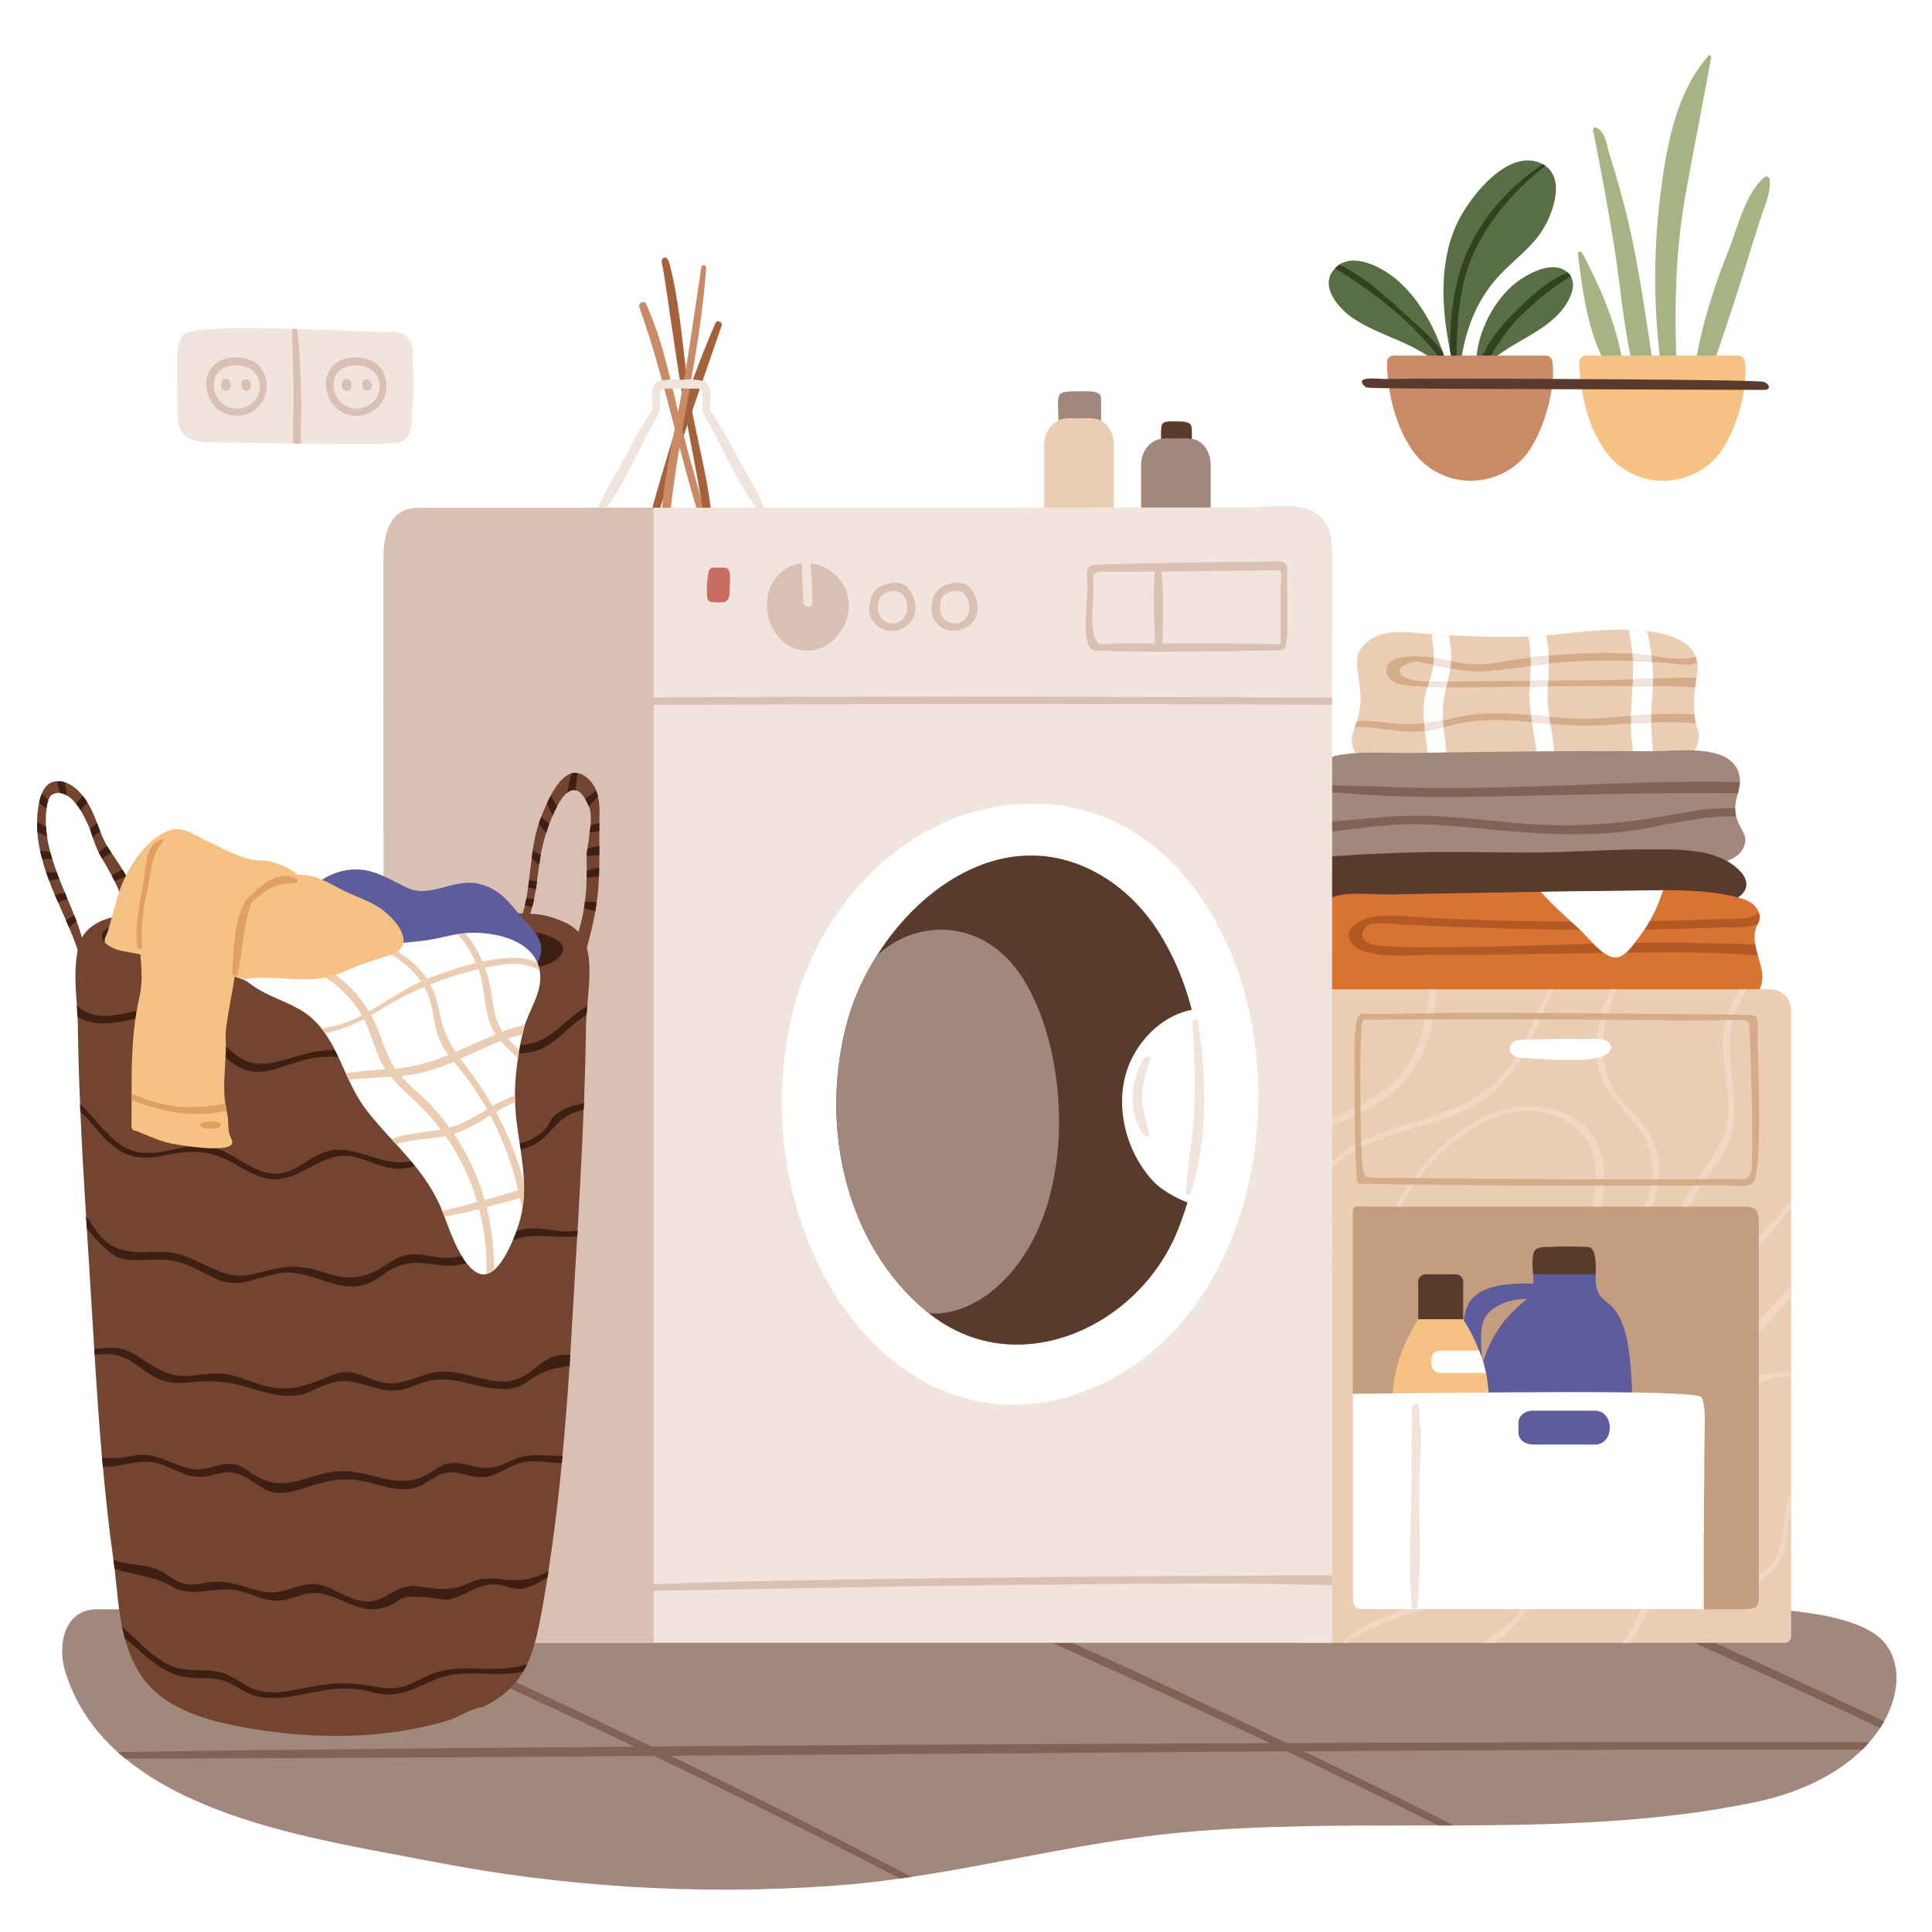 <svg xmlns="http://www.w3.org/2000/svg" xmlns:xlink="http://www.w3.org/1999/xlink" width="80" zoomAndPan="magnify" viewBox="0 0 60 60" height="80" preserveAspectRatio="xMidYMid meet" version="1.0"><defs><clipPath id="e1e823daee"><path d="M 1.902 49.91 L 58.898 49.91 L 58.898 58.684 L 1.902 58.684 Z M 1.902 49.91 " clip-rule="nonzero"/></clipPath><clipPath id="3c097275e1"><path d="M 50 49 L 58.898 49 L 58.898 54 L 50 54 Z M 50 49 " clip-rule="nonzero"/></clipPath><clipPath id="625c012d71"><path d="M 3 49 L 58.898 49 L 58.898 58.688 L 3 58.688 Z M 3 49 " clip-rule="nonzero"/></clipPath><clipPath id="48e1886cf5"><path d="M 1.148 24 L 5 24 L 5 31 L 1.148 31 Z M 1.148 24 " clip-rule="nonzero"/></clipPath><clipPath id="b75a02b19e"><path d="M 1.148 27 L 3 27 L 3 29 L 1.148 29 Z M 1.148 27 " clip-rule="nonzero"/></clipPath><clipPath id="3c825217bd"><path d="M 1.148 27 L 2 27 L 2 28 L 1.148 28 Z M 1.148 27 " clip-rule="nonzero"/></clipPath><clipPath id="d00746776f"><path d="M 1.148 26 L 2 26 L 2 27 L 1.148 27 Z M 1.148 26 " clip-rule="nonzero"/></clipPath><clipPath id="2d903b2e9d"><path d="M 1.148 25 L 2 25 L 2 26 L 1.148 26 Z M 1.148 25 " clip-rule="nonzero"/></clipPath><clipPath id="21c5f9e290"><path d="M 1.148 24 L 2 24 L 2 26 L 1.148 26 Z M 1.148 24 " clip-rule="nonzero"/></clipPath><clipPath id="84cf77d2d2"><path d="M 1.148 24 L 3 24 L 3 25 L 1.148 25 Z M 1.148 24 " clip-rule="nonzero"/></clipPath><clipPath id="b14f5fd241"><path d="M 51 1.688 L 54 1.688 L 54 12 L 51 12 Z M 51 1.688 " clip-rule="nonzero"/></clipPath></defs><rect x="-6" width="72" fill="#ffffff" y="-6" height="72" fill-opacity="1"/><rect x="-6" width="72" fill="#ffffff" y="-6" height="72" fill-opacity="1"/><path fill="#ebcdb4" d="M 52.664 22.465 C 52.66 22.453 52.656 22.441 52.656 22.43 C 52.645 22.348 52.629 22.273 52.625 22.199 C 52.594 21.898 52.609 21.625 52.645 21.34 C 52.656 21.242 52.672 21.145 52.688 21.043 C 52.691 21.004 52.699 20.965 52.703 20.922 C 52.723 20.797 52.723 20.688 52.707 20.582 C 52.699 20.512 52.684 20.453 52.66 20.395 C 52.473 19.902 51.867 19.684 51.152 19.598 C 50.969 19.578 50.777 19.566 50.582 19.559 C 49.688 19.535 48.75 19.66 48.309 19.707 C 48.215 19.719 48.117 19.727 48.02 19.734 C 47.84 19.746 47.656 19.758 47.465 19.766 C 46.668 19.797 45.793 19.77 45 19.727 C 44.82 19.715 44.645 19.707 44.473 19.695 C 44.391 19.688 44.305 19.684 44.223 19.676 C 43.602 19.633 42.754 19.457 42.254 20.168 C 42.074 20.422 42.152 20.77 42.195 21.047 C 42.262 21.531 42.293 21.871 42.156 22.352 C 42.148 22.367 42.145 22.387 42.137 22.402 C 42.117 22.465 42.094 22.527 42.074 22.59 C 42.023 22.727 41.977 22.863 41.98 23.004 C 41.992 23.297 42.141 23.48 42.355 23.598 C 42.348 23.633 42.348 23.668 42.367 23.707 C 42.363 23.746 42.355 23.785 42.352 23.824 C 42.293 23.91 42.34 24.008 42.41 24.059 C 42.883 24.422 43.594 24.492 44.289 24.484 C 44.484 24.48 44.676 24.473 44.863 24.465 C 45.145 24.449 45.406 24.434 45.637 24.434 C 46.352 24.426 47.062 24.398 47.773 24.348 C 47.93 24.34 48.082 24.328 48.238 24.316 C 48.703 24.277 49.164 24.23 49.629 24.172 C 49.973 24.129 50.395 24.113 50.816 24.07 C 51.016 24.047 51.215 24.02 51.41 23.977 C 51.762 23.902 52.09 23.789 52.344 23.594 C 52.594 23.406 52.77 23.133 52.762 22.812 C 52.754 22.672 52.695 22.59 52.664 22.465 " fill-opacity="1" fill-rule="nonzero"/><path fill="#ffffff" d="M 44.922 23.953 C 44.91 24.125 44.887 24.293 44.863 24.465 C 44.801 24.941 44.723 25.422 44.75 25.91 C 44.762 26.148 44.406 26.184 44.348 25.965 C 44.207 25.449 44.238 24.98 44.289 24.484 C 44.305 24.309 44.324 24.137 44.34 23.953 C 44.395 23.223 44.141 22.512 44.227 21.789 C 44.266 21.473 44.391 21.195 44.469 20.891 C 44.582 20.422 44.496 20.145 44.473 19.695 C 44.645 19.707 44.82 19.715 45 19.727 C 45.016 19.863 45.035 20.004 45.055 20.152 C 45.133 20.77 44.879 21.273 44.82 21.879 C 44.754 22.57 44.984 23.25 44.922 23.953 " fill-opacity="1" fill-rule="nonzero"/><path fill="#ffffff" d="M 48.242 25.926 C 47.867 25.438 47.797 24.914 47.773 24.348 C 47.766 24.191 47.766 24.027 47.758 23.863 C 47.738 23.008 47.453 22.227 47.504 21.359 C 47.535 20.812 47.574 20.309 47.465 19.766 C 47.656 19.758 47.84 19.746 48.02 19.734 C 48.148 20.332 48.094 20.895 48.066 21.5 C 48.031 22.168 48.254 22.793 48.266 23.453 C 48.273 23.75 48.254 24.035 48.238 24.316 C 48.211 24.805 48.207 25.285 48.418 25.785 C 48.465 25.895 48.328 26.035 48.242 25.926 " fill-opacity="1" fill-rule="nonzero"/><path fill="#ffffff" d="M 51.254 25.656 C 51.184 25.809 50.949 25.73 50.949 25.574 C 50.957 25.062 50.887 24.566 50.816 24.07 C 50.746 23.59 50.672 23.117 50.652 22.629 C 50.625 21.707 50.809 20.883 50.652 19.953 C 50.637 19.852 50.613 19.719 50.582 19.559 C 50.777 19.566 50.969 19.578 51.152 19.598 C 51.172 19.676 51.184 19.742 51.195 19.801 C 51.312 20.398 51.375 20.973 51.316 21.582 C 51.234 22.43 51.305 23.141 51.41 23.977 C 51.414 24 51.414 24.023 51.418 24.043 C 51.492 24.621 51.504 25.129 51.254 25.656 " fill-opacity="1" fill-rule="nonzero"/><path fill="#a1877c" d="M 33.902 12.16 C 33.793 12.145 33.297 12.148 33.176 12.16 C 32.938 12.184 32.891 12.227 32.867 12.383 C 32.84 12.617 32.879 13.117 32.879 13.117 C 32.879 13.117 33.008 13.223 33.062 13.227 C 33.066 13.23 33.066 13.23 33.066 13.234 C 33.141 13.426 33.398 13.414 33.625 13.383 C 33.652 13.379 33.68 13.375 33.711 13.367 C 33.77 13.367 33.832 13.355 33.879 13.332 C 34.012 13.293 34.195 13.152 34.195 13.152 C 34.195 13.152 34.199 12.488 34.195 12.375 C 34.188 12.23 34.113 12.191 33.902 12.16 " fill-opacity="1" fill-rule="nonzero"/><path fill="#ebcdb4" d="M 34.59 16.637 L 32.43 16.637 C 32.43 16.637 32.43 13.801 32.43 13.801 C 32.43 13.43 32.68 13.051 33.059 13 C 33.195 12.98 33.332 12.988 33.469 12.992 C 33.742 12.992 34.078 12.941 34.305 13.137 C 34.492 13.301 34.59 13.555 34.59 13.801 L 34.59 16.637 " fill-opacity="1" fill-rule="nonzero"/><path fill="#593b2e" d="M 36.801 13.102 C 36.719 13.082 36.363 13.082 36.277 13.09 C 36.109 13.109 36.074 13.156 36.062 13.309 C 36.043 13.543 36.078 14.043 36.078 14.043 C 36.078 14.043 36.172 14.152 36.211 14.156 C 36.211 14.16 36.211 14.16 36.211 14.164 C 36.266 14.355 36.453 14.348 36.613 14.316 C 36.633 14.312 36.652 14.309 36.676 14.305 C 36.719 14.305 36.762 14.293 36.793 14.27 C 36.887 14.234 37.02 14.094 37.02 14.094 C 37.02 14.094 37.016 13.434 37.012 13.316 C 37.004 13.172 36.949 13.133 36.801 13.102 " fill-opacity="1" fill-rule="nonzero"/><path fill="#a1877c" d="M 37.598 17.262 L 35.438 17.262 C 35.438 17.262 35.438 14.426 35.438 14.426 C 35.438 14.055 35.688 13.676 36.066 13.625 C 36.203 13.605 36.34 13.617 36.477 13.617 C 36.75 13.617 37.086 13.566 37.312 13.762 C 37.5 13.926 37.598 14.18 37.598 14.426 L 37.598 17.262 " fill-opacity="1" fill-rule="nonzero"/><path fill="#a56139" d="M 22.219 10.031 C 21.316 12.117 20.645 14.312 20.059 16.508 C 20.02 16.645 20.227 16.699 20.266 16.566 C 20.906 14.387 21.676 12.262 22.41 10.117 C 22.453 10.012 22.27 9.914 22.219 10.031 " fill-opacity="1" fill-rule="nonzero"/><path fill="#c98a65" d="M 22.309 17.332 C 21.91 15.926 21.48 14.539 21.137 13.117 C 20.836 11.879 20.594 10.605 20.066 9.438 C 20 9.297 19.793 9.438 19.859 9.551 C 20.777 12.105 21.199 14.824 22.164 17.371 C 22.199 17.457 22.336 17.426 22.309 17.332 " fill-opacity="1" fill-rule="nonzero"/><path fill="#a56139" d="M 21.367 11.992 C 21.211 10.863 21.133 9.719 20.891 8.602 C 20.859 8.465 20.832 8.328 20.793 8.195 C 20.773 8.117 20.699 7.91 20.578 8.035 C 20.512 8.102 20.586 8.301 20.598 8.379 C 20.621 8.523 20.645 8.668 20.664 8.812 C 20.711 9.102 20.754 9.387 20.793 9.676 C 20.879 10.254 20.965 10.828 21.051 11.406 C 21.09 11.66 21.129 11.914 21.168 12.164 C 21.426 13.766 21.793 15.332 21.992 16.945 C 22.004 17.039 22.141 17.027 22.141 16.934 C 22.164 15.273 21.59 13.629 21.367 11.992 " fill-opacity="1" fill-rule="nonzero"/><path fill="#c98a65" d="M 21.781 8.297 C 21.559 9.738 21.371 11.18 21.094 12.613 C 20.855 13.867 20.543 15.125 20.539 16.406 C 20.539 16.562 20.785 16.523 20.773 16.395 C 21 13.684 21.746 11.035 21.93 8.32 C 21.938 8.223 21.797 8.199 21.781 8.297 " fill-opacity="1" fill-rule="nonzero"/><path fill="#f0e4dc" d="M 23.812 15.973 C 23.609 15.383 23.258 14.844 22.961 14.297 C 22.664 13.758 22.387 13.203 22.031 12.699 C 22.031 12.695 22.035 12.691 22.035 12.684 C 22.055 12.43 22.168 11.918 21.832 11.832 C 21.625 11.781 21.387 11.773 21.156 11.793 C 20.922 11.773 20.688 11.781 20.48 11.832 C 20.145 11.918 20.254 12.43 20.273 12.684 C 20.273 12.691 20.277 12.695 20.277 12.699 C 19.926 13.203 19.645 13.758 19.352 14.297 C 19.051 14.844 18.703 15.383 18.496 15.973 C 18.473 16.043 18.578 16.109 18.625 16.047 C 19.055 15.508 19.387 14.902 19.699 14.289 C 19.855 13.988 20.008 13.68 20.16 13.379 C 20.25 13.195 20.387 13.035 20.457 12.84 C 20.531 12.633 20.465 12.449 20.496 12.234 C 20.512 12.145 20.516 12.117 20.59 12.082 C 20.645 12.059 20.781 12.074 20.836 12.07 C 20.941 12.066 21.047 12.066 21.156 12.062 C 21.262 12.066 21.367 12.066 21.477 12.07 C 21.527 12.074 21.668 12.059 21.719 12.082 C 21.797 12.117 21.797 12.145 21.812 12.234 C 21.848 12.449 21.777 12.633 21.852 12.84 C 21.922 13.035 22.059 13.195 22.152 13.379 C 22.305 13.68 22.453 13.988 22.609 14.289 C 22.922 14.902 23.258 15.508 23.688 16.047 C 23.734 16.109 23.836 16.043 23.812 15.973 " fill-opacity="1" fill-rule="nonzero"/><path fill="#a1877c" d="M 53.965 25.5 C 53.945 25.445 53.926 25.398 53.918 25.352 C 53.895 25.262 53.887 25.184 53.887 25.105 C 53.887 24.934 53.93 24.785 53.973 24.637 C 54 24.523 54.027 24.41 54.035 24.293 C 54.039 24.199 54.027 24.102 53.996 24 C 53.711 23.059 51.98 23.34 51.266 23.332 C 49.652 23.32 48.039 23.328 46.426 23.348 C 45.617 23.355 44.812 23.367 44.004 23.383 C 43.223 23.395 42.352 23.316 41.582 23.449 C 41.301 23.5 40.789 23.715 40.988 23.98 C 40.961 24.059 40.941 24.141 40.938 24.223 C 40.914 24.242 40.891 24.27 40.883 24.301 C 40.879 24.309 40.879 24.32 40.875 24.328 C 40.867 24.402 40.855 24.477 40.852 24.551 C 40.82 24.895 40.836 25.227 40.887 25.559 C 40.902 25.664 40.926 25.77 40.949 25.875 C 40.98 26.012 41.02 26.156 41.062 26.297 C 41.035 26.367 40.758 26.945 40.836 26.977 C 40.898 27.09 44.727 26.594 46.395 26.727 C 48.059 26.859 49.73 26.926 51.398 26.879 C 52.062 26.859 53.781 27.09 54.145 26.328 C 54.309 25.988 54.086 25.809 53.965 25.5 " fill-opacity="1" fill-rule="nonzero"/><path fill="#826255" d="M 54.035 24.293 C 54.027 24.41 54 24.523 53.973 24.637 C 51.504 24.605 49.043 24.68 46.562 24.73 C 44.957 24.766 43.344 24.77 41.742 24.633 C 41.586 24.617 41.211 24.609 40.852 24.551 C 40.312 24.461 39.809 24.258 40.105 23.746 C 40.125 23.715 40.184 23.727 40.18 23.77 C 40.168 24.055 40.477 24.215 40.883 24.301 C 41.52 24.441 42.398 24.406 42.703 24.422 C 43.344 24.453 43.988 24.469 44.633 24.469 C 45.922 24.48 47.211 24.438 48.496 24.395 C 50.328 24.336 52.188 24.234 54.035 24.293 " fill-opacity="1" fill-rule="nonzero"/><path fill="#826255" d="M 53.918 25.352 C 52.953 25.324 52 25.566 51 25.742 C 49.699 25.969 48.387 25.93 47.07 25.828 C 45.754 25.727 44.422 25.516 43.098 25.629 C 42.383 25.688 41.668 25.793 40.949 25.875 C 40.242 25.953 39.531 26.008 38.82 25.965 C 38.73 25.957 38.699 25.809 38.797 25.793 C 39.484 25.699 40.188 25.625 40.887 25.559 C 41.629 25.492 42.367 25.43 43.098 25.367 C 44.531 25.238 45.973 25.477 47.402 25.586 C 49.027 25.707 50.531 25.566 52.133 25.266 C 52.711 25.156 53.309 25.074 53.887 25.105 C 53.887 25.184 53.895 25.262 53.918 25.352 " fill-opacity="1" fill-rule="nonzero"/><path fill="#593b2e" d="M 53.98 26.992 C 53.27 26.328 52.086 26.383 51.176 26.379 C 49.895 26.375 48.617 26.484 47.336 26.477 C 46.086 26.469 44.844 26.438 43.59 26.48 C 42.816 26.508 42.043 26.539 41.273 26.605 C 41.043 26.625 40.535 26.602 40.371 26.785 C 39.977 27.23 40.496 27.875 40.918 28.043 C 42.059 28.496 43.625 28.469 44.836 28.5 C 46.34 28.539 47.84 28.453 49.336 28.348 C 50.688 28.258 52.145 28.289 53.473 28.055 C 54.121 27.941 54.527 27.508 53.98 26.992 " fill-opacity="1" fill-rule="nonzero"/><path fill="#d97334" d="M 54.59 29.672 C 54.559 29.559 54.527 29.445 54.508 29.328 C 54.484 29.191 54.48 29.051 54.508 28.906 C 54.527 28.828 54.555 28.766 54.582 28.707 C 54.637 28.594 54.684 28.504 54.621 28.336 C 54.613 28.316 54.605 28.301 54.598 28.281 C 54.484 28.047 54.246 27.945 54.008 27.879 C 53.27 27.68 52.449 27.645 51.648 27.645 C 51.219 27.648 50.801 27.66 50.402 27.664 C 49.547 27.668 48.699 27.684 47.848 27.695 C 47.113 27.707 46.383 27.723 45.648 27.734 C 44.828 27.746 44.008 27.758 43.184 27.777 C 42.625 27.793 41.699 27.645 41.223 27.941 C 41.262 27.918 41.234 27.863 41.191 27.867 C 41.168 27.871 41.141 27.875 41.117 27.879 C 41.121 27.805 41.121 27.73 41.125 27.656 C 41.129 27.5 40.906 27.508 40.887 27.656 C 40.816 28.285 40.793 28.906 40.809 29.535 C 40.816 29.945 40.695 30.73 40.965 31.082 C 41.137 31.309 41.602 31.352 41.852 31.406 C 42.438 31.539 43.035 31.617 43.633 31.648 C 46.391 31.789 49.227 31.691 51.977 31.457 C 52.668 31.398 54.109 31.527 54.57 30.852 C 54.848 30.449 54.707 30.062 54.59 29.672 " fill-opacity="1" fill-rule="nonzero"/><g clip-path="url(#e1e823daee)"><path fill="#a1877c" d="M 58.512 53.461 C 58.477 53.527 58.434 53.594 58.391 53.664 C 58.293 53.812 58.18 53.961 58.051 54.105 C 57.984 54.184 57.91 54.258 57.836 54.336 C 57.121 55.035 56.027 55.648 54.504 55.969 C 51.469 56.602 48.312 56.68 45.148 56.691 C 44.988 56.691 44.828 56.691 44.668 56.691 C 41.953 56.695 39.238 56.668 36.594 56.918 C 33.797 57.188 31.082 57.871 28.309 58.289 C 28.191 58.305 28.074 58.324 27.957 58.34 C 27.242 58.441 26.527 58.52 25.801 58.57 C 21.648 58.859 17.453 58.602 13.367 57.801 C 10.516 57.246 6.383 56.664 3.895 54.617 C 3.812 54.551 3.734 54.484 3.656 54.414 C 2.918 53.75 2.348 52.938 2.035 51.938 C 1.977 51.762 1.941 51.57 1.934 51.379 C 1.898 50.68 2.199 49.977 3.023 49.977 L 52.492 49.977 C 52.492 49.977 57.387 49.641 58.531 51.02 C 59.008 51.594 59.035 52.535 58.512 53.461 " fill-opacity="1" fill-rule="nonzero"/></g><g clip-path="url(#3c097275e1)"><path fill="#826255" d="M 58.391 53.664 C 55.703 52.398 53 51.18 50.285 49.977 L 50.902 49.977 C 53.457 51.094 55.996 52.262 58.512 53.461 C 58.477 53.527 58.434 53.594 58.391 53.664 " fill-opacity="1" fill-rule="nonzero"/></g><g clip-path="url(#625c012d71)"><path fill="#826255" d="M 58.051 54.105 C 57.984 54.184 57.91 54.258 57.836 54.336 C 57.324 54.332 56.816 54.332 56.309 54.332 C 51.031 54.328 45.758 54.352 40.484 54.387 C 40.844 54.559 41.203 54.73 41.562 54.906 C 42.762 55.492 43.957 56.086 45.148 56.691 C 44.988 56.691 44.828 56.691 44.668 56.691 C 43.645 56.18 42.621 55.672 41.59 55.172 C 41.051 54.906 40.508 54.648 39.965 54.387 C 33.586 54.43 27.207 54.48 20.828 54.527 C 21.09 54.656 21.348 54.781 21.609 54.906 C 23.855 56.004 26.09 57.129 28.309 58.289 C 28.191 58.305 28.074 58.324 27.957 58.34 C 25.863 57.258 23.758 56.203 21.641 55.172 C 21.195 54.957 20.754 54.742 20.309 54.531 C 14.84 54.57 9.367 54.605 3.895 54.617 C 3.812 54.551 3.734 54.484 3.656 54.414 C 6.633 54.367 9.609 54.332 12.586 54.305 C 14.961 54.281 17.336 54.262 19.711 54.246 C 16.621 52.77 13.504 51.359 10.371 49.977 L 10.996 49.977 C 14.102 51.332 17.18 52.766 20.23 54.238 C 26.633 54.191 33.035 54.156 39.438 54.137 C 36.422 52.703 33.383 51.324 30.328 49.977 L 30.945 49.977 C 33.98 51.301 36.984 52.695 39.965 54.133 C 40.965 54.129 41.961 54.125 42.961 54.121 C 47.969 54.109 52.977 54.102 57.984 54.105 L 58.051 54.105 " fill-opacity="1" fill-rule="nonzero"/></g><path fill="#ebcdb4" d="M 55.625 37.266 L 55.625 42.754 C 55.625 43.938 55.625 45.121 55.625 46.305 L 55.625 50.816 C 55.625 50.93 55.535 51.02 55.422 51.02 L 40.438 51.02 C 40.082 51.02 39.793 50.73 39.793 50.375 L 39.793 31.371 C 39.793 31.012 40.082 30.723 40.438 30.723 L 54.98 30.723 C 55.336 30.723 55.625 31.012 55.625 31.367 C 55.625 33.332 55.625 35.301 55.625 37.266 " fill-opacity="1" fill-rule="nonzero"/><path fill="#f0d8c5" d="M 44.617 30.723 C 44.527 31.773 44.332 32.785 43.613 33.59 C 42.852 34.441 41.719 34.742 40.773 35.316 C 40.359 35.566 40.039 35.863 39.793 36.195 C 39.152 37.051 38.98 38.137 38.781 39.277 C 38.773 39.328 38.691 39.316 38.691 39.266 C 38.742 38.051 38.926 36.711 39.793 35.793 C 39.797 35.785 39.801 35.781 39.805 35.777 C 40.746 34.789 42.195 34.574 43.199 33.676 C 44.055 32.91 44.289 31.844 44.395 30.723 L 44.617 30.723 " fill-opacity="1" fill-rule="nonzero"/><path fill="#f0d8c5" d="M 48.246 30.723 C 47.848 31.578 47.535 32.484 46.984 33.258 C 46.34 34.16 45.438 34.586 44.402 34.895 C 42.891 35.34 41.129 35.703 40.742 37.508 C 40.742 37.52 40.727 37.516 40.727 37.504 C 40.797 36.359 41.723 35.633 42.723 35.242 C 44.348 34.609 46.035 34.512 47.043 32.875 C 47.461 32.199 47.734 31.445 48.059 30.723 L 48.246 30.723 " fill-opacity="1" fill-rule="nonzero"/><path fill="#f0d8c5" d="M 48.59 34.574 C 47.406 34.059 46.066 34.52 45.117 35.301 C 44.113 36.129 43.023 37.477 43.023 38.848 C 43.023 38.879 43.07 38.879 43.074 38.848 C 43.23 36.672 46.473 33.395 48.723 34.863 C 49.973 35.676 49.586 37.273 49.145 38.457 C 48.738 39.551 48.066 40.418 47.34 41.312 C 47.289 41.375 47.363 41.449 47.422 41.398 C 48.918 40.156 51.293 35.754 48.59 34.574 " fill-opacity="1" fill-rule="nonzero"/><path fill="#f0d8c5" d="M 49.574 39.754 C 49.492 39.82 49.395 39.719 49.457 39.641 C 50.348 38.551 51.605 37.453 51.27 35.867 C 51.035 34.762 49.855 34.262 49.633 33.113 C 49.488 32.344 49.656 31.496 50.02 30.723 L 50.227 30.723 C 50.027 31.152 49.883 31.59 49.82 32 C 49.707 32.727 49.82 33.426 50.254 34.031 C 50.551 34.445 50.969 34.742 51.227 35.188 C 52.164 36.82 50.781 38.723 49.574 39.754 " fill-opacity="1" fill-rule="nonzero"/><path fill="#f0d8c5" d="M 55.625 37.266 L 55.625 37.512 C 55.531 37.633 55.434 37.754 55.336 37.871 C 54.855 38.465 54.258 39.211 53.457 39.352 C 52.285 39.555 51.93 38.246 52.297 37.355 C 52.719 36.344 53.625 35.727 53.676 34.547 C 53.711 33.672 53.414 32.824 53.555 31.949 C 53.629 31.516 53.789 31.098 54.012 30.723 L 54.25 30.723 C 53.93 31.223 53.734 31.809 53.715 32.453 C 53.684 33.535 54.125 34.594 53.629 35.629 C 53.391 36.133 53 36.535 52.719 37.012 C 52.488 37.398 52.145 38.059 52.402 38.52 C 52.777 38.723 53.152 38.926 53.523 39.129 C 53.84 39.027 54.121 38.859 54.363 38.629 C 54.824 38.23 55.238 37.762 55.625 37.266 " fill-opacity="1" fill-rule="nonzero"/><path fill="#f0d8c5" d="M 55.625 39.883 L 55.625 40.242 C 54.738 41.395 53.648 42.34 52.242 42.703 C 52.195 42.715 52.164 42.648 52.211 42.629 C 53.641 41.957 54.719 41.008 55.625 39.883 " fill-opacity="1" fill-rule="nonzero"/><path fill="#f0d8c5" d="M 55.625 42.617 L 55.625 42.754 C 55.227 42.746 54.801 42.832 54.441 43.012 C 53.457 43.504 53.07 44.492 53.07 45.543 C 53.07 45.559 53.047 45.559 53.047 45.547 C 52.848 44.414 53.43 43.289 54.473 42.812 C 54.883 42.621 55.234 42.613 55.625 42.617 " fill-opacity="1" fill-rule="nonzero"/><path fill="#f0d8c5" d="M 55.625 46.305 L 55.625 46.82 C 55.617 46.84 55.613 46.859 55.609 46.879 C 55.473 47.406 55.543 48.082 55.238 48.562 C 54.691 49.418 53.141 49.414 52.27 49.352 C 52.18 49.344 52.18 49.211 52.27 49.211 C 53.059 49.203 54.582 49.262 55.086 48.477 C 55.465 47.879 55.348 46.969 55.625 46.305 " fill-opacity="1" fill-rule="nonzero"/><path fill="#f0d8c5" d="M 46.98 47.633 C 46.348 48.582 45.637 49.387 44.57 49.832 C 43.727 50.184 42.586 50.426 41.852 51.02 L 41.672 51.02 C 41.965 50.727 42.336 50.496 42.727 50.32 C 43.5 49.973 44.371 49.832 45.102 49.379 C 45.844 48.922 46.336 48.223 46.867 47.547 C 46.918 47.484 47.023 47.566 46.98 47.633 " fill-opacity="1" fill-rule="nonzero"/><path fill="#f0d8c5" d="M 48.469 47.836 C 47.977 48.949 47.57 50.09 46.609 50.887 C 46.551 50.934 46.496 50.977 46.438 51.02 L 46.031 51.02 C 46.281 50.879 46.523 50.711 46.758 50.508 C 47.57 49.793 47.992 48.781 48.438 47.82 C 48.449 47.797 48.48 47.816 48.469 47.836 " fill-opacity="1" fill-rule="nonzero"/><path fill="#f0d8c5" d="M 50.605 51.02 L 50.371 51.02 C 50.883 50.336 51.215 49.578 51.168 48.523 C 51.164 48.477 51.242 48.465 51.254 48.512 C 51.492 49.422 51.152 50.281 50.605 51.02 " fill-opacity="1" fill-rule="nonzero"/><path fill="#c29d7e" d="M 54.16 49.977 L 42.516 49.977 C 42.145 49.977 42.012 49.984 42.012 49.578 L 42.012 37.797 C 42.012 37.395 42.047 37.473 42.418 37.473 L 54.156 37.473 C 54.527 37.473 54.621 37.578 54.621 37.984 C 54.621 41.566 54.617 45.758 54.621 49.34 C 54.621 49.797 54.684 49.977 54.16 49.977 " fill-opacity="1" fill-rule="nonzero"/><path fill="#5e5c9c" d="M 46.734 41.004 C 46.496 41.301 46.305 41.641 46.164 41.996 C 46.109 42.129 46.062 42.266 46.02 42.406 C 46.016 42.191 46.012 41.977 46 41.766 C 45.977 41.098 46.031 40.734 46.746 40.449 C 47 40.348 47.418 40.332 47.418 40.332 C 47.418 40.332 46.969 40.719 46.734 41.004 Z M 50.66 42.707 C 50.637 42.406 50.609 42.047 50.547 41.699 C 50.473 41.301 50.344 40.91 50.113 40.633 C 49.98 40.473 49.777 40.383 49.668 40.199 C 49.547 40 49.551 39.785 49.555 39.574 C 49.555 39.551 49.555 39.531 49.555 39.508 L 47.605 39.508 C 47.605 39.531 47.609 39.551 47.613 39.574 C 47.621 39.664 47.625 39.836 47.625 39.867 C 47.062 39.848 45.883 39.832 45.566 40.57 C 45.383 41 45.434 41.648 45.465 42.09 C 45.52 42.781 45.602 43.461 45.68 44.145 C 45.543 44.125 45.418 44.09 45.309 44.031 C 45.293 44.023 45.277 44.043 45.289 44.055 C 45.395 44.168 45.539 44.25 45.699 44.309 C 45.703 44.332 45.703 44.355 45.707 44.379 C 45.719 44.461 45.777 44.508 45.836 44.523 C 45.848 44.609 45.859 44.695 45.879 44.781 C 45.895 44.867 46.012 44.836 46.02 44.758 C 46.031 44.641 46.043 44.52 46.051 44.402 C 46.496 44.484 46.996 44.48 47.355 44.523 C 48.406 44.656 49.395 44.566 50.438 44.578 C 50.441 44.711 50.445 44.84 50.453 44.969 C 50.457 45.039 50.676 45.051 50.676 45.051 C 50.676 45.051 50.723 43.465 50.66 42.707 " fill-opacity="1" fill-rule="nonzero"/><path fill="#593b2e" d="M 49.555 39.574 L 47.613 39.574 C 47.59 39.332 47.566 38.977 47.664 38.84 C 47.77 38.691 48.043 38.734 48.207 38.723 C 48.555 38.695 49.379 38.719 49.379 38.734 C 49.598 38.855 49.555 39.426 49.555 39.574 " fill-opacity="1" fill-rule="nonzero"/><path fill="#f5c284" d="M 46.391 45.59 L 43.094 45.59 C 43.094 45.59 43.164 43.891 43.289 42.906 C 43.414 41.922 44.043 40.969 44.043 40.969 L 45.441 40.969 C 45.441 40.969 45.715 41.379 45.934 41.945 C 46.02 42.156 46.098 42.395 46.148 42.637 C 46.172 42.727 46.184 42.816 46.195 42.906 C 46.32 43.891 46.391 45.59 46.391 45.59 " fill-opacity="1" fill-rule="nonzero"/><path fill="#ffffff" d="M 46.148 42.637 L 44.727 42.637 C 44.574 42.637 44.449 42.512 44.449 42.355 L 44.449 42.223 C 44.449 42.07 44.574 41.945 44.727 41.945 L 45.934 41.945 C 46.02 42.156 46.098 42.395 46.148 42.637 " fill-opacity="1" fill-rule="nonzero"/><path fill="#593b2e" d="M 45.207 39.574 L 44.281 39.574 C 44.148 39.574 44.043 39.68 44.043 39.809 L 44.043 40.969 L 45.441 40.969 L 45.441 39.809 C 45.441 39.68 45.336 39.574 45.207 39.574 " fill-opacity="1" fill-rule="nonzero"/><path fill="#f0e4dc" d="M 41.375 17.316 C 41.375 17.777 41.375 18.238 41.375 18.699 C 41.371 19.688 41.371 20.672 41.371 21.664 L 41.371 21.887 C 41.367 27.73 41.371 33.578 41.371 39.426 L 41.371 51.02 L 11.914 51.02 L 11.914 42.469 C 11.914 35.648 11.914 28.832 11.91 22.012 L 11.91 17.367 C 11.91 17.199 11.918 17.031 11.941 16.867 C 12.02 16.285 12.277 15.77 13.004 15.77 L 15.043 15.77 C 16.797 15.77 18.547 15.77 20.297 15.766 C 23.328 15.766 26.359 15.766 29.391 15.766 C 31.484 15.766 33.578 15.766 35.672 15.762 C 36.695 15.762 37.715 15.762 38.742 15.762 C 39.445 15.762 40.535 15.516 41.07 16.105 C 41.359 16.418 41.375 16.891 41.375 17.316 " fill-opacity="1" fill-rule="nonzero"/><path fill="#ffffff" d="M 39.062 34.691 C 38.875 38.297 37.102 42.012 33.508 43.273 C 32.211 43.727 30.793 43.758 29.5 43.27 C 26.238 42.035 24.5 38.289 24.301 34.988 C 24.23 33.832 24.328 32.668 24.59 31.547 C 25.445 27.914 28.52 24.754 32.445 24.969 C 32.648 24.98 32.852 25 33.051 25.035 C 34.914 25.332 36.34 26.465 37.32 27.914 C 38.641 29.855 39.184 32.301 39.062 34.691 " fill-opacity="1" fill-rule="nonzero"/><path fill="#d9c0b2" d="M 20.297 15.766 L 20.297 51.02 L 11.914 51.02 L 11.914 42.469 C 11.914 34.102 11.914 25.734 11.91 17.367 C 11.91 17.199 11.918 17.031 11.941 16.867 C 12.02 16.285 12.277 15.77 13.004 15.77 L 15.043 15.77 C 16.797 15.77 18.547 15.77 20.297 15.766 " fill-opacity="1" fill-rule="nonzero"/><path fill="#d9c0b2" d="M 41.371 48.93 L 41.371 49.23 C 40.16 49.207 38.949 49.172 37.742 49.176 C 35.605 49.18 33.469 49.203 31.332 49.223 C 26.914 49.273 22.496 49.379 18.078 49.438 C 17.98 49.438 17.98 49.289 18.078 49.281 C 22.492 49.086 26.914 49.039 31.336 48.988 C 33.523 48.965 35.715 48.945 37.902 48.938 C 39.055 48.938 40.215 48.918 41.371 48.93 " fill-opacity="1" fill-rule="nonzero"/><path fill="#d9c0b2" d="M 41.371 21.664 L 41.371 21.887 C 36.504 21.859 31.641 21.859 26.773 21.867 C 24.02 21.875 21.262 21.883 18.508 21.902 C 16.328 21.918 14.105 22.059 11.91 22.012 L 11.91 21.691 C 12.953 21.672 14 21.699 15.031 21.691 C 16.574 21.68 18.117 21.668 19.66 21.66 C 25.227 21.629 30.793 21.625 36.359 21.648 C 38.027 21.656 39.699 21.656 41.371 21.664 " fill-opacity="1" fill-rule="nonzero"/><path fill="#d9c0b2" d="M 39.75 20.008 C 39.723 20.008 39.016 19.992 38.941 19.992 C 38.652 19.988 38.363 19.988 38.074 19.984 C 37.492 19.984 36.914 19.984 36.336 19.984 C 36.125 19.984 35.918 19.984 35.707 19.984 C 35.375 19.984 35.043 19.984 34.711 19.984 C 34.262 19.984 34.02 20.16 33.945 19.57 C 33.891 19.156 33.945 18.77 33.961 18.355 C 33.965 18.246 33.906 17.879 33.984 17.816 C 34.082 17.738 34.227 17.75 34.34 17.758 C 34.523 17.77 39.531 17.711 39.625 17.711 C 39.766 17.711 39.789 17.77 39.793 17.91 C 39.797 18.043 39.766 18.176 39.766 18.312 C 39.77 18.484 39.77 18.66 39.77 18.836 C 39.77 19.035 39.77 19.23 39.77 19.43 C 39.77 19.617 39.781 20.004 39.75 20.008 Z M 39.98 17.637 C 39.945 17.324 39.504 17.453 39.309 17.445 C 39 17.434 35.438 17.492 34.883 17.512 C 34.609 17.52 34.332 17.531 34.055 17.539 C 33.965 17.543 33.832 17.555 33.785 17.652 C 33.766 17.688 33.758 17.734 33.758 17.777 C 33.75 17.957 33.781 18.129 33.773 18.309 C 33.762 18.512 33.742 18.711 33.738 18.91 C 33.73 19.168 33.613 20.18 34.016 20.199 C 35.25 20.258 36.484 20.246 37.723 20.23 C 38.082 20.227 38.438 20.219 38.797 20.211 C 38.977 20.207 39.152 20.207 39.332 20.203 C 39.488 20.203 39.664 20.227 39.816 20.184 C 39.844 20.176 39.867 20.168 39.887 20.148 C 39.938 20.098 39.941 19.984 39.953 19.918 C 39.973 19.809 39.98 19.699 39.984 19.59 C 39.992 19.383 39.988 19.176 39.988 18.969 C 39.996 18.531 39.945 18.078 39.98 17.645 C 39.98 17.641 39.98 17.641 39.98 17.637 " fill-opacity="1" fill-rule="nonzero"/><path fill="#d9c0b2" d="M 36.062 17.66 C 36.051 17.547 35.895 17.547 35.883 17.66 C 35.785 18.465 35.855 19.305 35.879 20.109 C 35.887 20.25 36.102 20.25 36.102 20.109 C 36.105 19.301 36.16 18.465 36.062 17.66 " fill-opacity="1" fill-rule="nonzero"/><path fill="#d9c0b2" d="M 26.359 18.82 C 26.348 19.664 25.551 20.445 24.691 20.141 C 23.875 19.848 23.574 18.742 24.031 18.031 C 24.684 17.031 26.23 17.512 26.352 18.664 C 26.359 18.715 26.359 18.77 26.359 18.82 " fill-opacity="1" fill-rule="nonzero"/><path fill="#f0e4dc" d="M 25.156 17.258 C 25.145 17.094 24.895 17.09 24.898 17.258 C 24.91 17.742 24.914 18.23 24.953 18.711 C 24.969 18.891 25.238 18.895 25.234 18.711 C 25.227 18.227 25.191 17.742 25.156 17.258 " fill-opacity="1" fill-rule="nonzero"/><path fill="#d9c0b2" d="M 27.684 19.359 C 27.453 19.344 27.305 19.164 27.27 18.957 C 27.266 18.891 27.266 18.824 27.27 18.762 C 27.277 18.727 27.285 18.691 27.297 18.66 C 27.301 18.652 27.301 18.645 27.297 18.637 C 27.32 18.562 27.367 18.496 27.449 18.445 C 27.543 18.387 27.703 18.344 27.816 18.355 C 28.016 18.371 28.109 18.539 28.16 18.723 C 28.25 19.043 28.031 19.383 27.684 19.359 Z M 28.125 18.191 C 27.945 18.062 27.699 18.086 27.496 18.148 C 27.27 18.219 27.109 18.359 27.043 18.598 C 26.988 18.801 26.965 19.051 27.078 19.238 C 27.465 19.891 28.477 19.574 28.43 18.824 C 28.418 18.609 28.309 18.324 28.125 18.191 " fill-opacity="1" fill-rule="nonzero"/><path fill="#d9c0b2" d="M 29.609 19.359 C 29.379 19.344 29.234 19.164 29.199 18.957 C 29.195 18.891 29.191 18.824 29.199 18.762 C 29.203 18.727 29.215 18.691 29.227 18.66 C 29.23 18.652 29.227 18.645 29.223 18.637 C 29.25 18.562 29.297 18.496 29.375 18.445 C 29.473 18.387 29.633 18.344 29.742 18.355 C 29.945 18.371 30.039 18.539 30.09 18.723 C 30.176 19.043 29.961 19.383 29.609 19.359 Z M 30.055 18.191 C 29.875 18.062 29.625 18.086 29.426 18.148 C 29.195 18.219 29.035 18.359 28.973 18.598 C 28.914 18.801 28.895 19.051 29.008 19.238 C 29.395 19.891 30.406 19.574 30.359 18.824 C 30.348 18.609 30.234 18.324 30.055 18.191 " fill-opacity="1" fill-rule="nonzero"/><path fill="#c76d64" d="M 22.59 17.66 C 22.516 17.605 22.398 17.629 22.312 17.629 C 22.223 17.629 22.102 17.602 22.043 17.676 C 21.961 17.781 21.934 18.402 21.965 18.574 C 21.98 18.656 22.043 18.695 22.125 18.699 C 22.227 18.707 22.398 18.719 22.492 18.695 C 22.656 18.656 22.66 18.465 22.66 18.328 C 22.664 18.188 22.672 18.047 22.672 17.906 C 22.668 17.82 22.664 17.715 22.59 17.66 " fill-opacity="1" fill-rule="nonzero"/><path fill="#593b2e" d="M 37.34 34.629 C 37.277 35.891 37.012 37.137 36.562 38.242 C 35.332 41.254 31.531 42.953 28.832 40.773 C 28.816 40.762 28.801 40.75 28.785 40.738 C 26.18 38.586 25.434 34.793 26.344 31.625 C 26.531 30.969 26.832 30.309 27.223 29.688 C 28.645 27.422 31.254 25.734 33.859 27.004 C 34.746 27.434 35.484 28.141 36.004 28.977 C 37.016 30.594 37.434 32.633 37.34 34.629 " fill-opacity="1" fill-rule="nonzero"/><path fill="#ffffff" d="M 38.215 34.059 C 38.266 33.113 38.367 32.16 38.062 31.246 C 37.992 31.043 37.68 31.125 37.734 31.336 C 37.738 31.348 37.742 31.355 37.742 31.367 C 36.617 31.141 35.555 31.969 35.105 32.965 C 34.555 34.195 34.926 35.754 35.84 36.711 C 36.246 37.137 37.824 37.984 38.07 37.051 C 38.188 36.609 38.117 35.984 38.141 35.527 C 38.164 35.039 38.191 34.551 38.215 34.059 " fill-opacity="1" fill-rule="nonzero"/><path fill="#a1877c" d="M 31.164 29.652 C 30.043 28.605 28.367 28.609 27.223 29.688 C 26.832 30.309 26.531 30.969 26.344 31.625 C 25.434 34.793 26.18 38.586 28.785 40.738 C 28.801 40.75 28.816 40.762 28.832 40.773 C 29.395 40.871 30.152 40.59 30.695 40.184 C 33.137 38.336 33.312 34.207 32.336 31.562 C 32.102 30.938 31.797 30.332 31.352 29.84 C 31.293 29.773 31.23 29.711 31.164 29.652 " fill-opacity="1" fill-rule="nonzero"/><path fill="#f0e4dc" d="M 37.211 31.723 C 37.195 31.613 37.031 31.645 37.027 31.746 C 37.027 31.797 37.027 31.828 37.035 31.852 C 37.09 32.703 37.121 33.547 37.09 34.402 C 37.059 35.289 36.875 36.156 36.832 37.039 C 36.828 37.121 36.949 37.129 36.973 37.059 C 37.527 35.426 37.461 33.406 37.211 31.723 " fill-opacity="1" fill-rule="nonzero"/><path fill="#f0e4dc" d="M 35.566 32.844 C 35.074 33.496 35.027 34.633 35.547 35.281 C 35.605 35.352 35.707 35.273 35.691 35.199 C 35.594 34.812 35.465 34.457 35.473 34.051 C 35.477 33.648 35.594 33.285 35.719 32.91 C 35.75 32.812 35.621 32.777 35.566 32.844 " fill-opacity="1" fill-rule="nonzero"/><g clip-path="url(#48e1886cf5)"><path fill="#734530" d="M 4.707 30.711 C 4.703 30.863 4.461 30.906 4.43 30.746 C 4.238 29.785 4.125 28.809 3.781 27.887 C 3.77 27.848 3.754 27.805 3.738 27.766 C 3.73 27.742 3.719 27.723 3.711 27.703 C 3.664 27.586 3.613 27.473 3.555 27.363 C 3.527 27.305 3.496 27.25 3.469 27.191 C 3.375 27.016 3.273 26.844 3.172 26.668 C 3.148 26.625 3.125 26.578 3.098 26.535 C 3.09 26.516 3.078 26.496 3.066 26.477 C 2.992 26.328 2.934 26.172 2.883 26.016 C 2.859 25.945 2.836 25.871 2.812 25.801 C 2.805 25.785 2.801 25.766 2.793 25.754 C 2.742 25.621 2.68 25.496 2.617 25.371 C 2.582 25.305 2.547 25.238 2.508 25.172 C 2.469 25.105 2.422 25.039 2.371 24.977 C 2.285 24.863 2.188 24.766 2.07 24.699 C 2.055 24.691 2.039 24.684 2.023 24.676 C 1.977 24.652 1.926 24.637 1.867 24.629 C 1.762 24.617 1.648 24.641 1.57 24.719 C 1.539 24.754 1.516 24.801 1.5 24.848 C 1.48 24.895 1.469 24.949 1.461 25 C 1.453 25.039 1.449 25.074 1.445 25.109 C 1.418 25.301 1.418 25.492 1.43 25.684 C 1.434 25.781 1.445 25.879 1.461 25.973 C 1.484 26.137 1.52 26.305 1.562 26.469 C 1.582 26.539 1.602 26.609 1.625 26.68 C 1.668 26.82 1.715 26.957 1.766 27.094 C 1.789 27.164 1.816 27.227 1.84 27.293 C 1.871 27.371 1.902 27.449 1.934 27.523 C 1.961 27.594 1.992 27.664 2.023 27.734 C 2.047 27.797 2.074 27.859 2.098 27.922 C 2.172 28.09 2.242 28.262 2.309 28.434 C 2.332 28.492 2.355 28.551 2.379 28.613 C 2.543 29.059 2.676 29.516 2.715 29.988 C 2.719 30.031 2.711 30.09 2.672 30.105 C 2.617 30.121 2.582 30.055 2.566 30 C 2.461 29.59 2.309 29.195 2.145 28.805 C 2.113 28.73 2.078 28.656 2.047 28.578 C 1.965 28.391 1.883 28.203 1.801 28.016 C 1.766 27.941 1.734 27.867 1.703 27.793 C 1.66 27.691 1.617 27.586 1.574 27.484 C 1.559 27.441 1.543 27.398 1.527 27.355 C 1.492 27.266 1.461 27.176 1.43 27.09 C 1.383 26.949 1.344 26.809 1.305 26.668 C 1.285 26.59 1.262 26.508 1.246 26.426 C 1.203 26.23 1.176 26.035 1.16 25.84 C 1.152 25.734 1.148 25.629 1.152 25.523 C 1.152 25.328 1.172 25.129 1.215 24.938 C 1.219 24.902 1.227 24.871 1.234 24.84 C 1.25 24.777 1.27 24.711 1.297 24.648 C 1.348 24.52 1.422 24.402 1.535 24.332 C 1.609 24.285 1.691 24.266 1.773 24.262 L 1.777 24.262 C 1.855 24.258 1.941 24.27 2.02 24.297 C 2.109 24.324 2.191 24.371 2.27 24.422 C 2.383 24.504 2.484 24.605 2.57 24.715 C 2.625 24.781 2.672 24.852 2.715 24.922 C 2.77 25.012 2.82 25.102 2.863 25.195 C 2.918 25.316 2.969 25.441 3.016 25.566 C 3.047 25.652 3.078 25.734 3.113 25.82 C 3.164 25.953 3.223 26.086 3.289 26.211 L 3.324 26.27 C 3.367 26.344 3.414 26.414 3.461 26.484 C 3.574 26.656 3.695 26.824 3.801 27.004 C 3.82 27.027 3.836 27.055 3.852 27.082 C 3.879 27.129 3.902 27.176 3.926 27.219 C 3.973 27.301 4.016 27.383 4.055 27.469 C 4.094 27.547 4.129 27.633 4.164 27.715 C 4.559 28.652 4.711 29.699 4.707 30.711 " fill-opacity="1" fill-rule="nonzero"/></g><path fill="#3d2013" d="M 2.379 28.613 C 2.289 28.672 2.207 28.754 2.145 28.805 C 2.113 28.73 2.078 28.656 2.047 28.578 C 2.098 28.547 2.148 28.52 2.199 28.492 C 2.234 28.473 2.273 28.449 2.309 28.434 C 2.332 28.492 2.355 28.551 2.379 28.613 " fill-opacity="1" fill-rule="nonzero"/><g clip-path="url(#b75a02b19e)"><path fill="#3d2013" d="M 2.098 27.922 C 2 27.949 1.898 27.98 1.801 28.016 C 1.766 27.941 1.734 27.867 1.703 27.793 C 1.707 27.793 1.711 27.789 1.715 27.789 C 1.82 27.758 1.922 27.742 2.023 27.734 C 2.047 27.797 2.074 27.859 2.098 27.922 " fill-opacity="1" fill-rule="nonzero"/></g><g clip-path="url(#3c825217bd)"><path fill="#3d2013" d="M 1.84 27.293 C 1.734 27.312 1.629 27.336 1.527 27.355 C 1.492 27.266 1.461 27.176 1.43 27.09 C 1.539 27.082 1.652 27.086 1.766 27.094 C 1.789 27.164 1.816 27.227 1.84 27.293 " fill-opacity="1" fill-rule="nonzero"/></g><g clip-path="url(#d00746776f)"><path fill="#3d2013" d="M 1.625 26.68 C 1.52 26.676 1.414 26.672 1.312 26.668 L 1.305 26.668 C 1.285 26.59 1.262 26.508 1.246 26.426 C 1.305 26.43 1.363 26.438 1.418 26.445 C 1.469 26.449 1.516 26.457 1.562 26.469 C 1.582 26.539 1.602 26.609 1.625 26.68 " fill-opacity="1" fill-rule="nonzero"/></g><g clip-path="url(#2d903b2e9d)"><path fill="#3d2013" d="M 1.461 25.973 C 1.398 25.945 1.34 25.918 1.285 25.891 C 1.242 25.875 1.203 25.855 1.16 25.84 C 1.152 25.734 1.148 25.629 1.152 25.523 C 1.234 25.57 1.316 25.617 1.395 25.664 C 1.406 25.672 1.418 25.68 1.43 25.684 C 1.434 25.781 1.445 25.879 1.461 25.973 " fill-opacity="1" fill-rule="nonzero"/></g><g clip-path="url(#21c5f9e290)"><path fill="#3d2013" d="M 1.5 24.848 C 1.48 24.895 1.469 24.949 1.461 25 C 1.453 25.039 1.449 25.074 1.445 25.109 C 1.367 25.055 1.289 24.996 1.215 24.938 C 1.219 24.902 1.227 24.871 1.234 24.84 C 1.25 24.777 1.27 24.711 1.297 24.648 C 1.348 24.695 1.395 24.742 1.441 24.789 C 1.461 24.809 1.48 24.828 1.5 24.848 " fill-opacity="1" fill-rule="nonzero"/></g><g clip-path="url(#84cf77d2d2)"><path fill="#3d2013" d="M 2.07 24.699 C 2.055 24.691 2.039 24.684 2.023 24.676 C 1.977 24.652 1.926 24.637 1.867 24.629 C 1.824 24.508 1.793 24.387 1.777 24.262 C 1.855 24.258 1.941 24.27 2.02 24.297 C 2.023 24.316 2.023 24.336 2.023 24.355 C 2.039 24.469 2.051 24.582 2.07 24.699 " fill-opacity="1" fill-rule="nonzero"/></g><path fill="#3d2013" d="M 2.715 24.922 C 2.652 24.977 2.598 25.035 2.547 25.109 C 2.535 25.129 2.52 25.152 2.508 25.172 C 2.469 25.105 2.422 25.039 2.371 24.977 C 2.426 24.875 2.492 24.785 2.57 24.715 C 2.625 24.781 2.672 24.852 2.715 24.922 " fill-opacity="1" fill-rule="nonzero"/><path fill="#3d2013" d="M 3.113 25.82 C 3.023 25.871 2.945 25.934 2.883 26.016 C 2.859 25.945 2.836 25.871 2.812 25.801 C 2.805 25.785 2.801 25.766 2.793 25.754 C 2.855 25.68 2.934 25.617 3.016 25.566 C 3.047 25.652 3.078 25.734 3.113 25.82 " fill-opacity="1" fill-rule="nonzero"/><path fill="#3d2013" d="M 3.461 26.484 C 3.359 26.535 3.266 26.594 3.172 26.668 C 3.148 26.625 3.125 26.578 3.098 26.535 C 3.09 26.516 3.078 26.496 3.066 26.477 C 3.148 26.398 3.23 26.328 3.324 26.27 C 3.367 26.344 3.414 26.414 3.461 26.484 " fill-opacity="1" fill-rule="nonzero"/><path fill="#3d2013" d="M 3.926 27.219 C 3.906 27.227 3.887 27.234 3.863 27.242 C 3.762 27.285 3.66 27.324 3.555 27.363 C 3.527 27.305 3.496 27.25 3.469 27.191 C 3.574 27.125 3.688 27.055 3.801 27.004 C 3.82 27.027 3.836 27.055 3.852 27.082 C 3.879 27.129 3.902 27.176 3.926 27.219 " fill-opacity="1" fill-rule="nonzero"/><path fill="#3d2013" d="M 4.164 27.715 C 4.039 27.773 3.906 27.828 3.781 27.887 C 3.77 27.848 3.754 27.805 3.738 27.766 C 3.73 27.742 3.719 27.723 3.711 27.703 C 3.816 27.609 3.93 27.527 4.055 27.469 C 4.094 27.547 4.129 27.633 4.164 27.715 " fill-opacity="1" fill-rule="nonzero"/><path fill="#734530" d="M 18.617 25.395 C 18.617 25.445 18.613 25.496 18.613 25.551 C 18.613 25.637 18.613 25.723 18.613 25.809 C 18.613 25.961 18.613 26.113 18.613 26.27 L 18.613 26.555 C 18.613 26.688 18.613 26.82 18.609 26.953 C 18.609 27.043 18.605 27.133 18.602 27.223 C 18.59 27.488 18.574 27.75 18.535 28.004 C 18.535 28.016 18.535 28.02 18.531 28.027 C 18.52 28.113 18.504 28.203 18.492 28.289 C 18.254 29.625 17.703 31.016 17.176 32.238 C 17.148 32.305 17.055 32.254 17.066 32.191 C 17.293 31.059 17.668 29.969 17.988 28.859 C 18.055 28.633 18.102 28.418 18.137 28.203 C 18.148 28.133 18.16 28.066 18.164 28 C 18.199 27.754 18.215 27.508 18.219 27.254 C 18.219 27.184 18.223 27.109 18.223 27.039 C 18.223 26.93 18.219 26.816 18.219 26.707 C 18.215 26.668 18.219 26.621 18.219 26.574 C 18.227 26.508 18.234 26.434 18.242 26.352 C 18.266 26.199 18.293 26.035 18.312 25.867 C 18.32 25.793 18.332 25.719 18.34 25.645 C 18.355 25.418 18.355 25.211 18.301 25.07 C 18.297 25.062 18.293 25.051 18.289 25.043 C 18.25 24.953 18.211 24.875 18.172 24.812 C 18.074 24.645 17.973 24.562 17.879 24.543 C 17.785 24.52 17.699 24.555 17.613 24.621 C 17.5 24.711 17.395 24.863 17.301 25.035 C 17.301 25.039 17.301 25.039 17.301 25.039 C 17.254 25.129 17.207 25.227 17.168 25.32 C 17.129 25.414 17.09 25.504 17.059 25.582 C 17.02 25.699 16.984 25.797 16.965 25.859 C 16.965 25.863 16.961 25.867 16.961 25.875 C 16.887 26.102 16.832 26.328 16.793 26.559 C 16.773 26.656 16.762 26.754 16.746 26.852 C 16.719 27.027 16.699 27.199 16.676 27.375 C 16.672 27.406 16.668 27.438 16.664 27.469 C 16.656 27.516 16.648 27.562 16.645 27.609 C 16.625 27.719 16.605 27.824 16.586 27.926 C 16.57 28.008 16.551 28.09 16.527 28.172 C 16.418 28.582 16.246 28.957 15.934 29.297 C 15.883 29.355 15.777 29.277 15.824 29.211 C 16.07 28.883 16.211 28.508 16.301 28.117 C 16.316 28.047 16.332 27.973 16.348 27.902 C 16.367 27.785 16.387 27.668 16.402 27.555 C 16.414 27.48 16.422 27.41 16.43 27.336 C 16.457 27.113 16.48 26.887 16.512 26.664 C 16.52 26.582 16.531 26.496 16.543 26.414 C 16.586 26.129 16.641 25.848 16.73 25.582 C 16.75 25.512 16.777 25.445 16.805 25.379 C 16.805 25.375 16.805 25.375 16.805 25.371 C 16.855 25.254 16.914 25.098 16.992 24.93 C 17.027 24.855 17.066 24.781 17.105 24.703 C 17.273 24.391 17.488 24.098 17.742 24.02 C 17.805 24 17.867 23.996 17.934 24.008 C 18.039 24.023 18.148 24.074 18.262 24.184 C 18.383 24.289 18.461 24.414 18.516 24.551 L 18.516 24.555 C 18.539 24.609 18.559 24.668 18.57 24.727 C 18.57 24.73 18.57 24.73 18.57 24.73 C 18.621 24.941 18.625 25.172 18.617 25.395 " fill-opacity="1" fill-rule="nonzero"/><path fill="#3d2013" d="M 16.586 27.926 C 16.57 28.008 16.551 28.09 16.527 28.172 C 16.453 28.152 16.379 28.133 16.301 28.117 C 16.316 28.047 16.332 27.973 16.348 27.902 C 16.406 27.902 16.469 27.906 16.531 27.918 C 16.547 27.922 16.566 27.922 16.586 27.926 " fill-opacity="1" fill-rule="nonzero"/><path fill="#3d2013" d="M 16.676 27.375 C 16.672 27.406 16.668 27.438 16.664 27.469 C 16.656 27.516 16.648 27.562 16.645 27.609 C 16.562 27.598 16.48 27.578 16.402 27.555 C 16.414 27.48 16.422 27.41 16.43 27.336 C 16.512 27.348 16.598 27.359 16.676 27.375 " fill-opacity="1" fill-rule="nonzero"/><path fill="#3d2013" d="M 16.793 26.559 C 16.773 26.656 16.762 26.754 16.746 26.852 C 16.66 26.793 16.586 26.727 16.512 26.664 C 16.52 26.582 16.531 26.496 16.543 26.414 C 16.574 26.434 16.605 26.449 16.637 26.469 C 16.688 26.496 16.742 26.523 16.793 26.559 " fill-opacity="1" fill-rule="nonzero"/><path fill="#3d2013" d="M 17.059 25.582 C 17.02 25.699 16.984 25.797 16.965 25.859 C 16.906 25.797 16.855 25.73 16.801 25.668 C 16.777 25.637 16.754 25.609 16.73 25.582 C 16.75 25.512 16.777 25.445 16.805 25.379 C 16.852 25.418 16.902 25.457 16.949 25.496 C 16.984 25.523 17.023 25.555 17.059 25.582 " fill-opacity="1" fill-rule="nonzero"/><path fill="#3d2013" d="M 17.301 25.035 C 17.301 25.039 17.301 25.039 17.301 25.039 C 17.254 25.129 17.207 25.227 17.168 25.32 C 17.094 25.203 17.035 25.07 16.992 24.93 C 17.027 24.855 17.066 24.781 17.105 24.703 C 17.145 24.781 17.188 24.855 17.23 24.93 C 17.254 24.965 17.277 25 17.301 25.035 " fill-opacity="1" fill-rule="nonzero"/><path fill="#3d2013" d="M 17.934 24.008 C 17.918 24.145 17.902 24.285 17.887 24.422 C 17.883 24.461 17.883 24.5 17.879 24.543 C 17.785 24.52 17.699 24.555 17.613 24.621 C 17.629 24.543 17.645 24.469 17.66 24.395 C 17.688 24.27 17.711 24.145 17.742 24.02 C 17.805 24 17.867 23.996 17.934 24.008 " fill-opacity="1" fill-rule="nonzero"/><path fill="#3d2013" d="M 18.57 24.727 C 18.57 24.73 18.57 24.73 18.57 24.73 C 18.551 24.754 18.531 24.777 18.512 24.801 C 18.441 24.875 18.371 24.965 18.289 25.043 C 18.25 24.953 18.211 24.875 18.172 24.812 C 18.242 24.754 18.316 24.703 18.383 24.652 C 18.426 24.617 18.469 24.586 18.516 24.555 C 18.539 24.609 18.559 24.668 18.57 24.727 " fill-opacity="1" fill-rule="nonzero"/><path fill="#3d2013" d="M 18.613 25.551 C 18.613 25.637 18.613 25.723 18.613 25.809 C 18.551 25.816 18.496 25.828 18.438 25.84 C 18.398 25.848 18.355 25.855 18.312 25.867 C 18.32 25.793 18.332 25.719 18.34 25.645 C 18.43 25.605 18.523 25.574 18.613 25.551 " fill-opacity="1" fill-rule="nonzero"/><path fill="#3d2013" d="M 18.613 26.27 L 18.613 26.555 C 18.48 26.566 18.352 26.57 18.219 26.574 C 18.227 26.508 18.234 26.434 18.242 26.352 C 18.363 26.316 18.488 26.285 18.613 26.27 " fill-opacity="1" fill-rule="nonzero"/><path fill="#3d2013" d="M 18.609 26.953 C 18.609 27.043 18.605 27.133 18.602 27.223 C 18.555 27.227 18.508 27.23 18.461 27.234 C 18.383 27.242 18.301 27.25 18.219 27.254 C 18.219 27.184 18.223 27.109 18.223 27.039 C 18.285 27.02 18.344 27 18.371 26.996 C 18.445 26.977 18.527 26.957 18.609 26.953 " fill-opacity="1" fill-rule="nonzero"/><path fill="#3d2013" d="M 18.531 28.027 C 18.52 28.113 18.504 28.203 18.492 28.289 C 18.375 28.277 18.254 28.238 18.137 28.203 C 18.148 28.133 18.16 28.066 18.164 28 C 18.289 28 18.418 28.004 18.531 28.027 " fill-opacity="1" fill-rule="nonzero"/><path fill="#734530" d="M 18.293 29.836 C 18.238 29.199 18.008 28.875 17.574 28.66 C 17.422 28.586 17.246 28.52 17.043 28.461 C 16.633 28.344 16.16 28.387 15.738 28.332 C 15.027 28.238 14.34 28.039 13.629 27.949 C 12.887 27.855 11.418 28.02 10.668 28 C 9.16 27.965 8.375 27.844 6.875 28.008 C 5.957 28.113 5.051 28.312 4.125 28.387 C 3.43 28.441 2.605 28.637 2.43 29.426 C 2.297 30.02 2.344 30.625 2.387 31.223 C 2.395 31.34 2.402 31.461 2.406 31.578 C 2.414 31.688 2.418 31.793 2.418 31.902 C 2.43 32.699 2.453 33.492 2.488 34.289 C 2.488 34.367 2.492 34.445 2.496 34.52 C 2.543 35.605 2.605 36.688 2.672 37.77 C 2.68 37.898 2.688 38.023 2.695 38.152 C 2.711 38.375 2.723 38.598 2.738 38.82 C 2.805 39.848 2.863 40.871 2.926 41.891 C 2.93 41.949 2.934 42.012 2.938 42.07 C 3.004 43.137 3.074 44.203 3.168 45.266 C 3.176 45.359 3.184 45.453 3.195 45.547 C 3.281 46.496 3.383 47.445 3.516 48.391 C 3.52 48.41 3.52 48.43 3.523 48.449 C 3.535 48.539 3.547 48.629 3.559 48.719 C 3.625 49.305 3.672 49.922 3.789 50.516 C 3.816 50.633 3.844 50.75 3.871 50.863 L 3.871 50.867 C 3.988 51.297 4.152 51.703 4.41 52.074 C 5.137 53.125 6.574 53.48 7.797 53.684 C 9.812 54.023 12.02 54.023 13.984 53.406 C 14.25 53.32 14.703 53.023 14.969 53.023 C 15.59 52.738 15.98 52.363 16.246 51.914 C 16.289 51.844 16.328 51.77 16.367 51.691 C 16.617 51.164 16.73 50.555 16.852 49.891 C 16.902 49.586 16.953 49.285 17.004 48.984 C 17.012 48.922 17.023 48.863 17.031 48.805 C 17.203 47.684 17.34 46.559 17.449 45.434 C 17.457 45.355 17.461 45.281 17.469 45.207 C 17.555 44.281 17.629 43.352 17.688 42.422 C 17.695 42.309 17.703 42.191 17.711 42.078 C 17.734 41.652 17.762 41.227 17.785 40.801 C 17.832 40 17.879 39.195 17.926 38.395 C 17.93 38.336 17.934 38.273 17.938 38.215 C 18.008 36.961 18.078 35.707 18.125 34.453 C 18.133 34.387 18.133 34.32 18.137 34.258 C 18.164 33.473 18.188 32.688 18.199 31.902 C 18.199 31.773 18.207 31.641 18.215 31.512 C 18.223 31.422 18.23 31.328 18.238 31.242 C 18.277 30.773 18.332 30.309 18.293 29.836 " fill-opacity="1" fill-rule="nonzero"/><path fill="#3d2013" d="M 18.238 31.242 C 18.23 31.328 18.223 31.422 18.215 31.512 C 18.043 31.629 17.875 31.754 17.711 31.898 C 17.449 32.117 17.211 32.371 16.906 32.527 C 16.074 32.957 15.121 32.48 14.234 32.875 C 13.613 33.156 13.074 33.754 12.34 33.531 C 11.934 33.41 11.598 33.109 11.191 32.973 C 10.574 32.766 9.918 32.773 9.293 32.961 C 8.578 33.176 7.98 33.516 7.297 33.062 C 6.281 32.395 6.035 31.332 4.547 31.57 C 3.879 31.68 3.172 31.949 2.516 31.637 C 2.477 31.617 2.441 31.602 2.406 31.578 C 2.402 31.461 2.395 31.34 2.387 31.223 C 2.605 31.426 2.887 31.551 3.246 31.551 C 3.711 31.551 4.164 31.387 4.621 31.32 C 5.168 31.238 5.652 31.285 6.113 31.605 C 6.969 32.207 7.246 33.277 8.539 32.988 C 9.289 32.82 9.871 32.523 10.668 32.637 C 11.582 32.766 12.27 33.508 13.238 33.207 C 13.559 33.109 13.836 32.809 14.148 32.672 C 14.414 32.551 14.699 32.477 14.988 32.441 C 15.492 32.379 15.961 32.523 16.457 32.418 C 17.008 32.297 17.328 31.934 17.754 31.59 C 17.91 31.461 18.07 31.344 18.238 31.242 " fill-opacity="1" fill-rule="nonzero"/><path fill="#3d2013" d="M 18.137 34.258 C 18.133 34.32 18.133 34.387 18.125 34.453 C 17.832 34.535 17.574 34.621 17.281 34.926 C 17.027 35.184 16.863 35.418 16.523 35.578 C 16.172 35.746 15.809 35.754 15.422 35.742 C 14.633 35.711 14.129 35.723 13.363 36.031 C 13 36.18 12.672 36.32 12.273 36.293 C 11.828 36.262 11.445 36.027 11.016 35.93 C 9.945 35.684 9.332 36.793 8.289 36.598 C 7.91 36.527 7.574 36.305 7.242 36.121 C 6.559 35.742 6.023 35.703 5.25 35.859 C 4.496 36.016 3.953 36.016 3.363 35.465 C 3.051 35.172 2.812 34.812 2.496 34.52 C 2.492 34.445 2.488 34.367 2.488 34.289 C 3.121 34.855 3.555 35.758 4.48 35.801 C 5.387 35.844 6.023 35.336 6.926 35.742 C 7.441 35.977 7.934 36.43 8.527 36.449 C 9.082 36.461 9.48 36.047 9.953 35.832 C 10.898 35.402 11.672 36.207 12.621 36.082 C 13.109 36.016 13.504 35.711 13.973 35.582 C 14.461 35.445 14.926 35.543 15.422 35.555 C 15.848 35.562 16.273 35.543 16.641 35.301 C 17.156 34.965 16.965 34.859 17.258 34.621 C 17.547 34.383 17.746 34.359 18.125 34.258 C 18.129 34.258 18.133 34.258 18.137 34.258 " fill-opacity="1" fill-rule="nonzero"/><path fill="#3d2013" d="M 17.938 38.215 C 17.934 38.273 17.93 38.336 17.926 38.395 C 17.227 38.477 16.52 38.238 15.828 38.551 C 15.16 38.852 14.652 39.34 13.879 39.305 C 13.234 39.277 12.844 39.074 12.188 39.406 C 11.883 39.562 11.637 39.812 11.297 39.906 C 10.41 40.145 9.602 39.398 8.703 39.539 C 7.895 39.664 7.418 40.078 6.613 39.672 C 6.047 39.387 5.617 39.113 4.945 39.117 C 4.559 39.117 4.168 39.18 3.785 39.086 C 3.395 38.984 3.047 38.559 2.695 38.152 C 2.688 38.023 2.68 37.898 2.672 37.77 C 2.844 37.992 2.98 38.242 3.172 38.445 C 3.703 39.004 4.391 38.871 5.074 38.879 C 6.082 38.891 6.797 39.812 7.809 39.578 C 8.711 39.367 9.113 39.207 10.016 39.504 C 10.68 39.723 11.176 39.766 11.797 39.398 C 12.07 39.234 12.309 39.039 12.629 38.973 C 12.988 38.902 13.305 39.02 13.656 39.051 C 14.441 39.129 14.863 38.812 15.516 38.465 C 15.793 38.316 16.07 38.191 16.387 38.156 C 16.914 38.102 17.41 38.316 17.938 38.215 " fill-opacity="1" fill-rule="nonzero"/><path fill="#3d2013" d="M 17.711 42.078 C 17.703 42.191 17.695 42.309 17.688 42.422 C 17.336 42.469 16.992 42.531 16.664 42.723 C 16.348 42.91 16.203 43.094 15.801 43.129 C 14.793 43.219 14.074 42.57 13.031 42.973 C 12.664 43.109 12.359 43.234 11.961 43.168 C 11.309 43.062 10.914 42.742 10.191 42.977 C 9.816 43.098 9.559 43.312 9.141 43.344 C 8.648 43.379 8.176 43.234 7.715 43.09 C 7.09 42.895 6.582 42.863 5.941 42.926 C 5.543 42.961 5.191 42.973 4.832 42.781 C 4.305 42.504 3.98 42.055 3.324 42.051 C 3.188 42.051 3.062 42.062 2.938 42.07 C 2.934 42.012 2.93 41.949 2.926 41.891 C 3.148 41.875 3.367 41.836 3.598 41.859 C 3.863 41.887 4.062 41.98 4.281 42.121 C 4.844 42.488 5.215 42.789 5.941 42.723 C 6.277 42.691 6.613 42.625 6.957 42.664 C 7.43 42.723 7.859 42.957 8.32 43.059 C 9.051 43.223 9.547 43.023 10.207 42.746 C 10.418 42.66 10.613 42.602 10.848 42.617 C 11.172 42.641 11.457 42.82 11.766 42.906 C 12.305 43.059 12.703 42.855 13.207 42.691 C 13.887 42.461 14.414 42.703 15.086 42.84 C 15.516 42.93 15.855 42.953 16.25 42.746 C 16.5 42.613 16.645 42.441 16.875 42.293 C 17.016 42.199 17.156 42.121 17.328 42.098 C 17.457 42.074 17.582 42.07 17.711 42.078 " fill-opacity="1" fill-rule="nonzero"/><path fill="#3d2013" d="M 17.469 45.207 C 17.461 45.281 17.457 45.355 17.449 45.434 C 17.039 45.441 16.621 45.324 16.215 45.418 C 15.797 45.512 15.445 45.848 15.008 45.875 C 14.469 45.906 14.125 45.531 13.547 45.855 C 13.238 46.027 13.043 46.215 12.672 46.246 C 12.254 46.281 11.852 46.133 11.457 46.039 C 10.762 45.867 10.227 45.949 9.562 46.176 C 9.242 46.281 8.902 46.402 8.555 46.355 C 8.152 46.301 7.926 46.016 7.578 45.848 C 6.945 45.543 6.707 45.887 6.148 45.863 C 5.629 45.844 5.207 45.465 4.699 45.402 C 4.191 45.344 3.711 45.578 3.195 45.547 C 3.184 45.453 3.176 45.359 3.168 45.266 C 3.461 45.301 3.777 45.285 4.105 45.215 C 4.879 45.051 5.27 45.512 5.996 45.625 C 6.438 45.691 6.836 45.398 7.27 45.477 C 7.496 45.516 7.676 45.66 7.859 45.781 C 8.859 46.434 9.512 45.758 10.512 45.691 C 11.531 45.621 12.367 46.359 13.352 45.746 C 13.559 45.617 13.738 45.461 13.988 45.438 C 14.488 45.398 14.914 45.707 15.441 45.539 C 15.801 45.426 16.059 45.234 16.449 45.203 C 16.844 45.172 17.16 45.223 17.469 45.207 " fill-opacity="1" fill-rule="nonzero"/><path fill="#3d2013" d="M 17.031 48.805 C 17.023 48.863 17.012 48.922 17.004 48.984 C 16.797 49.117 16.578 49.238 16.363 49.305 C 15.945 49.434 15.812 49.23 15.41 49.207 C 14.875 49.172 14.539 49.492 14.074 49.641 C 13.785 49.734 13.66 49.641 13.379 49.617 C 12.207 49.52 12.621 49.684 11.961 49.914 C 11.102 50.211 10.414 49.379 9.613 49.48 C 9.246 49.527 8.945 49.723 8.566 49.711 C 8.199 49.707 7.852 49.527 7.508 49.426 C 6.707 49.191 6.051 49.684 5.305 49.254 C 4.75 48.934 4.129 48.914 3.559 48.719 C 3.547 48.629 3.535 48.539 3.523 48.449 C 3.816 48.547 4.133 48.582 4.477 48.629 C 4.695 48.66 4.863 48.719 5.059 48.824 C 5.184 48.895 5.293 48.988 5.414 49.059 C 5.816 49.293 6.094 49.188 6.562 49.133 C 7.207 49.062 7.633 49.344 8.254 49.441 C 8.891 49.539 9.395 49.047 10.012 49.234 C 10.445 49.367 10.812 49.66 11.273 49.727 C 11.777 49.805 12.086 49.453 12.492 49.316 C 12.746 49.234 12.855 49.246 13.105 49.281 C 13.672 49.363 14.066 49.406 14.57 49.16 C 15.25 48.832 15.82 49.227 16.535 49.004 C 16.703 48.953 16.867 48.883 17.031 48.805 " fill-opacity="1" fill-rule="nonzero"/><path fill="#3d2013" d="M 16.367 51.691 C 16.328 51.77 16.289 51.844 16.246 51.914 C 15.508 52.074 14.758 51.887 14.02 52.012 C 13.367 52.121 12.805 52.59 12.137 52.625 C 11.828 52.641 11.543 52.535 11.242 52.484 C 10.684 52.391 10.191 52.461 9.641 52.57 C 9.055 52.684 8.461 52.836 7.871 52.648 C 7.582 52.559 7.352 52.363 7.082 52.246 C 6.613 52.043 6.191 52.164 5.723 52.078 C 5.195 51.984 4.754 51.645 4.367 51.297 C 4.195 51.145 4.031 51 3.871 50.867 L 3.871 50.863 C 3.844 50.75 3.816 50.633 3.789 50.516 C 4.273 50.926 4.684 51.445 5.266 51.711 C 5.859 51.98 6.391 51.773 6.961 51.973 C 7.352 52.109 7.637 52.406 8.047 52.508 C 8.562 52.633 9.086 52.492 9.594 52.395 C 10.18 52.285 10.691 52.234 11.289 52.32 C 11.742 52.383 12.133 52.504 12.582 52.359 C 12.895 52.262 13.172 52.074 13.477 51.965 C 14.125 51.734 14.746 51.84 15.418 51.828 C 15.754 51.824 16.07 51.773 16.367 51.691 " fill-opacity="1" fill-rule="nonzero"/><path fill="#3d2013" d="M 16.77 28.984 C 15.297 28.648 13.617 28.422 12.102 28.395 C 12.082 28.395 12.062 28.391 12.043 28.395 C 11.332 28.383 10.625 28.484 9.91 28.461 C 9.133 28.438 8.375 28.434 7.598 28.484 C 6.723 28.535 5.852 28.594 4.977 28.648 C 4.711 28.664 3.805 28.602 3.387 28.801 C 3.27 28.855 3.188 28.93 3.172 29.031 C 3.152 29.121 3.188 29.199 3.25 29.266 C 3.387 29.418 3.66 29.512 3.812 29.539 C 5.086 29.754 6.328 30.105 7.59 30.402 C 7.91 30.477 8.227 30.547 8.551 30.609 C 10.133 30.922 11.684 30.633 13.262 30.441 C 14.023 30.344 14.785 30.254 15.547 30.16 C 16.016 30.102 16.801 30.121 17.211 29.844 C 17.852 29.41 17.254 29.094 16.77 28.984 " fill-opacity="1" fill-rule="nonzero"/><path fill="#5e5c9c" d="M 16.391 28.688 C 15.895 28.184 15.645 27.637 14.891 27.453 C 14.082 27.254 13.383 27.918 12.633 27.566 C 11.953 27.242 11.453 26.867 10.645 27.047 C 10.113 27.168 9.711 27.48 9.453 27.93 C 9.449 27.922 9.445 27.918 9.441 27.91 C 9.391 27.828 9.258 27.906 9.309 27.992 C 9.328 28.023 9.352 28.055 9.375 28.086 C 9.355 28.125 9.336 28.164 9.316 28.207 C 9.293 28.266 9.387 28.301 9.418 28.25 C 9.426 28.23 9.441 28.215 9.453 28.195 C 10.375 29.402 15.609 30.605 15.609 30.605 C 15.609 30.605 17.672 29.98 16.391 28.688 " fill-opacity="1" fill-rule="nonzero"/><path fill="#ffffff" d="M 16.758 30.125 C 16.742 30.043 16.719 29.969 16.688 29.895 C 16.48 29.406 15.938 29.137 15.371 29.031 C 15.043 28.969 14.742 28.953 14.438 28.98 C 14.363 28.988 14.289 28.996 14.211 29.012 C 14.102 29.027 13.988 29.051 13.867 29.078 C 13.227 29.238 12.586 29.281 11.938 29.316 C 11.828 29.324 11.715 29.328 11.605 29.336 C 11.531 29.34 11.453 29.344 11.379 29.348 C 10.637 29.395 9.898 29.469 9.168 29.578 C 9.047 29.598 8.922 29.609 8.805 29.625 C 8.594 29.648 8.387 29.668 8.176 29.699 C 8.172 29.703 8.164 29.703 8.156 29.703 C 7.992 29.73 7.832 29.762 7.676 29.809 C 7.523 29.855 7.285 29.906 7.18 30.039 C 6.988 30.289 7.449 30.367 7.602 30.441 C 7.684 30.484 7.758 30.547 7.836 30.602 C 8.277 30.918 8.816 31.07 9.289 31.34 C 9.578 31.5 9.801 31.707 9.988 31.945 C 10.023 31.992 10.059 32.039 10.094 32.09 C 10.359 32.465 10.543 32.898 10.738 33.332 C 10.77 33.398 10.801 33.469 10.832 33.535 C 10.988 33.867 11.16 34.191 11.387 34.484 C 11.633 34.801 11.895 35.09 12.152 35.371 C 12.203 35.43 12.254 35.484 12.305 35.535 C 12.789 36.07 13.254 36.598 13.59 37.285 C 13.59 37.289 13.59 37.289 13.59 37.289 C 13.621 37.344 13.648 37.402 13.676 37.461 C 13.691 37.504 13.715 37.555 13.734 37.609 C 13.75 37.645 13.766 37.684 13.781 37.723 C 13.785 37.746 13.797 37.762 13.801 37.785 C 13.84 37.883 13.879 37.996 13.926 38.113 C 13.984 38.266 14.051 38.426 14.121 38.586 C 14.34 39.062 14.617 39.508 14.957 39.574 C 15.008 39.582 15.059 39.582 15.109 39.566 C 15.188 39.551 15.262 39.508 15.336 39.449 C 15.715 39.133 16.008 38.34 16.105 38.035 C 16.156 37.879 16.191 37.727 16.219 37.57 C 16.27 37.281 16.281 36.996 16.273 36.711 C 16.262 36.375 16.215 36.043 16.168 35.711 C 16.121 35.371 16.062 35.031 16.027 34.68 C 16.012 34.531 16 34.375 15.996 34.223 C 15.996 34.184 15.992 34.148 15.992 34.109 L 15.992 34.012 C 15.992 33.641 16.027 33.246 16.086 32.859 C 16.098 32.773 16.109 32.688 16.125 32.605 C 16.152 32.445 16.184 32.289 16.223 32.133 C 16.234 32.078 16.25 32.02 16.262 31.965 C 16.273 31.918 16.289 31.875 16.301 31.828 C 16.445 31.383 16.723 30.969 16.77 30.508 C 16.785 30.371 16.781 30.242 16.758 30.125 " fill-opacity="1" fill-rule="nonzero"/><path fill="#ebcdb4" d="M 14.148 32.668 C 13.926 32.332 13.762 31.984 13.668 31.527 C 13.602 31.18 13.52 30.867 13.363 30.574 C 13.711 30.434 14.066 30.312 14.43 30.211 C 14.57 30.172 14.711 30.133 14.855 30.098 C 14.863 30.113 14.867 30.125 14.871 30.137 C 15.066 30.699 15.027 31.348 15.258 31.887 C 15.297 31.973 15.34 32.051 15.391 32.125 C 14.969 32.297 14.559 32.492 14.148 32.668 Z M 14.348 33.285 C 14.641 33.66 14.898 34.051 15.125 34.453 C 14.84 34.621 14.555 34.793 14.273 34.91 C 14.168 34.953 14.062 34.988 13.957 35.016 C 13.738 34.711 13.492 34.422 13.223 34.16 C 12.965 33.91 12.691 33.688 12.457 33.418 C 12.605 33.402 12.754 33.383 12.906 33.355 C 13.32 33.277 13.711 33.137 14.094 32.973 C 14.176 33.074 14.262 33.18 14.348 33.285 Z M 16.094 36.969 C 15.746 37.07 15.398 37.168 15.051 37.266 C 14.84 36.535 14.523 35.84 14.102 35.215 C 14.504 35.086 14.867 34.859 15.227 34.641 C 15.621 35.379 15.902 36.16 16.094 36.969 Z M 12.273 33.188 C 11.996 32.777 11.883 32.309 11.684 31.848 C 11.637 31.738 11.582 31.633 11.527 31.527 C 11.602 31.484 11.68 31.441 11.758 31.391 C 12.211 31.105 12.688 30.859 13.18 30.648 C 13.199 30.688 13.219 30.723 13.238 30.762 C 13.465 31.23 13.441 31.762 13.633 32.242 C 13.707 32.434 13.809 32.602 13.926 32.762 C 13.406 32.973 12.867 33.145 12.273 33.188 Z M 16.262 31.965 C 16.273 31.918 16.289 31.875 16.301 31.828 C 16.102 31.875 15.902 31.93 15.707 32 C 15.672 32.012 15.641 32.027 15.609 32.039 C 15.516 31.906 15.445 31.762 15.395 31.586 C 15.293 31.219 15.281 30.824 15.184 30.449 C 15.148 30.316 15.109 30.184 15.059 30.055 C 15.367 29.984 15.68 29.938 15.988 29.934 C 16.285 29.93 16.531 30.008 16.758 30.125 C 16.742 30.043 16.719 29.969 16.688 29.895 C 16.422 29.773 16.125 29.719 15.734 29.754 C 15.484 29.773 15.234 29.812 14.984 29.863 C 14.844 29.535 14.664 29.234 14.438 28.98 C 14.363 28.988 14.289 28.996 14.211 29.012 C 14.449 29.266 14.641 29.574 14.781 29.906 C 14.262 30.031 13.75 30.203 13.262 30.402 C 13.234 30.359 13.203 30.316 13.172 30.273 C 12.848 29.852 12.41 29.555 11.938 29.316 C 11.828 29.324 11.715 29.328 11.605 29.336 C 12.172 29.625 12.727 29.973 13.074 30.484 C 12.527 30.727 12 31.102 11.457 31.41 C 11.273 31.102 11.051 30.82 10.785 30.574 C 10.215 30.051 9.535 29.723 8.805 29.625 C 8.484 29.578 8.156 29.578 7.824 29.625 C 7.789 29.633 7.797 29.688 7.832 29.688 C 7.941 29.691 8.047 29.695 8.156 29.703 C 9.398 29.805 10.586 30.426 11.238 31.531 C 10.941 31.688 10.633 31.812 10.32 31.879 C 10.207 31.902 10.098 31.922 9.988 31.945 C 10.023 31.992 10.059 32.039 10.094 32.09 C 10.535 31.996 10.902 31.863 11.301 31.652 C 11.527 32.086 11.625 32.57 11.848 33.008 C 11.887 33.078 11.926 33.145 11.969 33.207 C 11.547 33.238 11.141 33.266 10.738 33.332 C 10.77 33.398 10.801 33.469 10.832 33.535 C 11.266 33.48 11.703 33.473 12.141 33.441 C 12.379 33.738 12.668 33.98 12.953 34.254 C 13.223 34.512 13.465 34.789 13.688 35.078 C 13.176 35.176 12.648 35.188 12.152 35.371 C 12.203 35.43 12.254 35.484 12.305 35.535 C 12.801 35.371 13.328 35.387 13.836 35.281 C 14.281 35.91 14.609 36.602 14.82 37.328 C 14.461 37.426 14.098 37.523 13.734 37.609 C 13.75 37.645 13.766 37.684 13.781 37.723 C 13.785 37.746 13.797 37.762 13.801 37.785 C 14.031 37.742 14.258 37.699 14.473 37.648 C 14.605 37.617 14.746 37.582 14.879 37.547 C 15.051 38.203 15.125 38.883 15.109 39.566 C 15.188 39.551 15.262 39.508 15.336 39.449 C 15.352 38.789 15.273 38.129 15.113 37.488 C 15.461 37.398 15.805 37.305 16.145 37.203 C 16.172 37.324 16.195 37.449 16.219 37.57 C 16.27 37.281 16.281 36.996 16.273 36.711 C 16.074 35.953 15.777 35.223 15.402 34.531 C 15.598 34.418 15.793 34.309 15.996 34.223 C 15.996 34.184 15.992 34.148 15.992 34.109 L 15.992 34.012 C 15.762 34.098 15.527 34.219 15.301 34.348 C 15.066 33.938 14.805 33.543 14.512 33.172 C 14.438 33.074 14.367 32.977 14.297 32.883 C 14.629 32.734 14.957 32.578 15.289 32.434 C 15.375 32.395 15.461 32.363 15.547 32.332 C 15.703 32.516 15.891 32.676 16.074 32.852 C 16.078 32.852 16.082 32.855 16.086 32.859 C 16.098 32.773 16.109 32.688 16.125 32.605 C 16.004 32.492 15.883 32.375 15.773 32.254 C 15.922 32.207 16.074 32.168 16.223 32.133 C 16.234 32.078 16.25 32.02 16.262 31.965 " fill-opacity="1" fill-rule="nonzero"/><path fill="#f5c284" d="M 12.043 28.395 C 11.941 28.301 11.84 28.223 11.742 28.164 C 11.371 27.93 10.93 27.805 10.543 27.594 C 10.246 27.434 9.945 27.262 9.613 27.195 C 9.484 27.172 9.363 27.164 9.25 27.164 C 9.031 26.992 8.766 26.852 8.414 26.758 C 8.199 26.703 7.961 26.734 7.738 26.68 C 7.691 26.668 7.641 26.656 7.594 26.637 C 7.512 26.613 7.434 26.582 7.355 26.551 C 7.023 26.422 6.699 26.238 6.387 26.094 C 5.973 25.898 5.664 25.637 5.219 25.805 C 4.453 26.102 3.879 27.078 3.66 27.828 C 3.562 28.152 3.48 28.473 3.387 28.801 C 3.371 28.844 3.359 28.895 3.344 28.938 C 3.316 29.027 3.258 29.105 3.254 29.203 C 3.25 29.223 3.25 29.242 3.25 29.266 C 3.387 29.418 3.66 29.512 3.812 29.539 C 5.086 29.754 6.328 30.105 7.59 30.402 C 7.676 30.395 7.758 30.387 7.84 30.379 C 8.512 30.316 9.18 30.469 9.852 30.395 C 10.191 30.355 10.504 30.266 10.812 30.121 C 11.258 29.914 11.688 29.809 12.141 29.648 C 12.836 29.406 12.477 28.785 12.043 28.395 " fill-opacity="1" fill-rule="nonzero"/><path fill="#f5c284" d="M 7.117 35.188 C 7.078 35.012 7.098 34.82 7.066 34.641 C 7.059 34.594 7.051 34.551 7.039 34.504 C 7.027 34.43 7.012 34.355 7 34.281 C 6.98 34.16 6.969 34.035 6.965 33.91 C 6.945 33.348 7.039 32.789 7.008 32.227 C 6.984 31.754 7.367 30.215 7.355 29.738 C 7.34 29.281 6.965 29.934 7.004 29.488 C 7.035 29.09 6.984 28.754 6.602 28.574 C 6.035 28.312 5.117 28.328 4.473 28.301 C 4.496 28.242 4.523 28.188 4.562 28.141 C 4.617 28.066 4.527 27.973 4.461 28.039 C 4.191 28.293 4.27 28.629 4.293 28.98 C 4.348 29.695 4.484 30.305 4.32 31.023 C 4.098 31.984 4.086 32.977 4.086 33.969 L 4.086 34.164 C 4.086 34.441 4.086 34.715 4.082 34.988 C 4.078 35.051 4.141 35.121 4.207 35.113 C 4.23 35.113 4.934 35.438 5.297 35.508 C 5.543 35.559 7.133 35.832 7.211 35.5 C 7.215 35.477 7.215 35.457 7.207 35.43 C 7.184 35.348 7.133 35.273 7.117 35.188 " fill-opacity="1" fill-rule="nonzero"/><path fill="#e0a060" d="M 7.039 34.504 C 5.98 34.719 5.043 34.539 4.086 34.164 L 4.086 33.969 C 4.434 34.105 4.785 34.227 5.148 34.309 C 5.781 34.453 6.387 34.363 7 34.281 C 7.012 34.355 7.027 34.43 7.039 34.504 " fill-opacity="1" fill-rule="nonzero"/><path fill="#e0a060" d="M 6.645 34.832 C 6.52 34.828 6.371 34.82 6.258 34.879 C 6.211 34.902 6.211 34.98 6.258 35.004 C 6.367 35.059 6.504 35.051 6.625 35.051 C 6.695 35.051 6.855 35.047 6.855 34.941 C 6.855 34.84 6.711 34.832 6.645 34.832 " fill-opacity="1" fill-rule="nonzero"/><path fill="#e0a060" d="M 5.035 26.062 C 4.605 26.215 4.555 26.598 4.508 27.008 C 4.414 27.844 4.164 28.543 4.262 29.398 C 4.273 29.496 4.426 29.5 4.418 29.398 C 4.367 28.805 4.438 28.262 4.57 27.684 C 4.703 27.109 4.66 26.605 5.07 26.125 C 5.09 26.098 5.07 26.051 5.035 26.062 " fill-opacity="1" fill-rule="nonzero"/><path fill="#e0a060" d="M 9.195 27.277 C 8.684 27.023 8.137 27.445 7.766 27.832 C 7.75 27.832 7.73 27.84 7.719 27.855 C 7.688 27.895 7.66 27.938 7.633 27.98 C 7.621 27.992 7.609 28.004 7.598 28.016 C 7.582 28.035 7.578 28.055 7.578 28.07 C 7.25 28.684 7.266 29.559 7.207 30.211 C 7.199 30.316 7.367 30.34 7.387 30.238 C 7.527 29.504 7.562 28.727 7.816 28.02 C 7.98 27.879 8.145 27.73 8.328 27.621 C 8.602 27.457 8.852 27.449 9.156 27.43 C 9.23 27.426 9.273 27.316 9.195 27.277 " fill-opacity="1" fill-rule="nonzero"/><path fill="#d4ac8a" d="M 43.543 36.582 C 43.375 36.582 42.547 36.613 42.406 36.531 C 42.281 36.461 42.266 35.523 42.254 34.504 C 42.238 33.098 42.242 31.824 42.328 31.719 C 42.34 31.703 42.348 31.684 42.352 31.668 C 45.219 31.648 48.09 31.652 50.961 31.676 C 51.801 31.684 52.645 31.711 53.488 31.68 C 53.641 31.676 53.852 31.672 54.004 31.676 C 54.086 31.68 54.27 31.668 54.309 31.758 C 54.32 31.777 54.32 31.816 54.32 31.84 C 54.332 31.957 54.34 32.074 54.344 32.191 C 54.363 32.586 54.375 32.98 54.383 33.375 C 54.395 33.832 54.461 36.148 54.367 36.434 C 54.293 36.648 54.18 36.613 53.977 36.617 C 53.762 36.617 53.547 36.617 53.332 36.617 C 52.473 36.625 51.613 36.625 50.75 36.625 C 49.059 36.625 47.363 36.621 45.668 36.605 C 44.961 36.598 44.25 36.59 43.543 36.582 Z M 54.609 33.211 C 54.605 32.902 54.598 32.594 54.586 32.285 C 54.578 32.141 54.633 31.637 54.504 31.551 C 54.453 31.516 54.391 31.516 54.332 31.516 C 52.625 31.496 50.855 31.48 49.148 31.469 C 47.453 31.461 45.754 31.438 44.055 31.473 C 43.629 31.484 43.203 31.488 42.777 31.488 C 42.676 31.488 42.574 31.488 42.473 31.488 C 42.422 31.488 42.324 31.461 42.277 31.477 C 42.234 31.492 42.215 31.516 42.191 31.555 C 42.109 31.684 42.105 31.883 42.09 32.023 C 42.066 32.25 42.059 32.473 42.059 32.699 C 42.055 33 42.07 33.301 42.066 33.602 C 42.082 34.734 42.055 35.539 42.145 36.668 C 42.148 36.719 42.18 36.758 42.23 36.762 C 45.664 36.824 49.098 36.832 52.527 36.816 C 52.887 36.812 53.25 36.812 53.609 36.809 C 53.836 36.809 54.262 36.906 54.441 36.734 C 54.715 36.469 54.613 33.812 54.609 33.211 " fill-opacity="1" fill-rule="nonzero"/><path fill="#ffffff" d="M 49.785 32.285 C 49.59 32.242 49.332 32.273 49.215 32.27 C 48.609 32.258 48.004 32.266 47.398 32.289 C 47.273 32.297 47.086 32.281 46.984 32.363 C 46.883 32.449 46.859 32.625 46.945 32.727 C 47.031 32.832 47.18 32.848 47.316 32.859 C 47.766 32.887 48.219 32.922 48.668 32.914 C 49.031 32.91 49.609 32.941 49.918 32.719 C 49.977 32.676 50.023 32.609 50.027 32.535 C 50.035 32.387 49.926 32.316 49.785 32.285 " fill-opacity="1" fill-rule="nonzero"/><path fill="#ffffff" d="M 52.836 43.391 C 52.668 43.137 45.516 43.258 42.012 43.285 L 42.012 49.578 C 42.012 49.984 42.145 49.977 42.516 49.977 L 52.914 49.977 C 52.906 48.238 52.922 46.5 52.934 44.762 C 52.934 44.414 52.992 43.625 52.836 43.391 " fill-opacity="1" fill-rule="nonzero"/><path fill="#5e5c9c" d="M 49.527 44.863 C 48.941 44.863 48.352 44.863 47.762 44.863 C 47.656 44.863 47.543 44.863 47.441 44.836 C 47.27 44.789 47.156 44.645 47.156 44.488 L 47.156 44.184 C 47.156 43.977 47.352 43.809 47.594 43.809 C 47.594 43.809 49.527 43.809 49.527 43.809 C 50.145 43.809 50.152 44.863 49.527 44.863 " fill-opacity="1" fill-rule="nonzero"/><path fill="#f0e4dc" d="M 44.078 44.043 C 44.066 43.992 44.109 43.785 44.066 43.707 C 44.098 43.641 44.02 43.555 43.949 43.602 C 43.793 43.707 43.859 43.836 43.855 44.043 C 43.844 44.691 43.84 45.34 43.836 45.988 C 43.828 47.27 43.73 48.594 43.84 49.875 C 43.848 49.992 44.012 49.992 44.023 49.875 C 44.148 48.594 44.066 47.273 44.074 45.988 C 44.078 45.395 44.203 44.625 44.078 44.043 " fill-opacity="1" fill-rule="nonzero"/><path fill="#b35924" d="M 54.508 29.328 C 54.527 29.445 54.559 29.559 54.59 29.672 C 53.984 29.629 53.371 29.59 52.762 29.582 C 51.402 29.562 50.039 29.598 48.68 29.613 C 47.316 29.629 45.953 29.664 44.59 29.648 C 44.066 29.645 42.348 29.836 41.977 29.297 C 41.645 28.816 42.273 28.543 42.645 28.477 C 43.195 28.379 43.797 28.477 44.355 28.504 C 45.062 28.535 45.773 28.566 46.484 28.586 C 47.793 28.621 49.105 28.633 50.418 28.621 C 51.125 28.609 51.836 28.598 52.547 28.574 C 52.875 28.562 53.203 28.551 53.531 28.539 C 54.012 28.523 54.348 28.574 54.621 28.336 C 54.684 28.504 54.637 28.594 54.582 28.707 C 54.207 28.832 53.711 28.793 53.367 28.805 C 52.711 28.832 52.055 28.848 51.398 28.863 C 48.773 28.914 46.156 28.836 43.535 28.715 C 43.355 28.707 42.551 28.602 42.426 28.77 C 41.949 29.414 43.051 29.379 43.324 29.395 C 43.961 29.434 44.605 29.41 45.242 29.41 C 46.609 29.402 47.969 29.352 49.332 29.312 C 50.637 29.273 51.945 29.266 53.25 29.297 C 53.664 29.305 54.086 29.312 54.508 29.328 " fill-opacity="1" fill-rule="nonzero"/><path fill="#ffffff" d="M 50.402 27.664 C 49.547 27.668 48.699 27.684 47.848 27.695 C 48.227 28.121 48.66 28.5 49.078 28.883 C 49.332 29.117 49.77 29.727 50.164 29.734 C 50.469 29.738 50.723 29.336 50.875 29.141 C 51.23 28.684 51.48 28.184 51.648 27.645 C 51.219 27.648 50.801 27.66 50.402 27.664 " fill-opacity="1" fill-rule="nonzero"/><path fill="#f0e4dc" d="M 12.805 12.738 C 12.77 13.109 12.836 13.594 12.426 13.719 C 12.375 13.734 12.316 13.746 12.258 13.758 C 11.961 13.809 10.656 13.797 9.336 13.777 C 9.258 13.777 9.18 13.773 9.102 13.773 C 8.152 13.758 7.23 13.738 6.699 13.738 C 5.992 13.738 5.516 13.664 5.512 12.863 C 5.508 12.293 5.504 11.727 5.5 11.156 C 5.5 10.969 5.539 10.613 5.648 10.461 C 5.816 10.234 6.34 10.242 6.586 10.223 C 7.066 10.188 7.555 10.184 8.039 10.191 C 8.387 10.199 8.734 10.207 9.078 10.215 C 9.129 10.215 9.184 10.219 9.23 10.219 C 10.023 10.242 10.809 10.266 11.598 10.301 C 11.738 10.305 11.875 10.305 12.016 10.305 C 12.195 10.305 12.387 10.305 12.551 10.391 C 12.746 10.488 12.812 10.715 12.816 10.934 C 12.824 11.348 12.859 12.184 12.805 12.738 " fill-opacity="1" fill-rule="nonzero"/><path fill="#d9c0b2" d="M 9.336 13.777 C 9.258 13.777 9.18 13.773 9.102 13.773 C 9.09 13.285 9.113 12.793 9.113 12.309 C 9.117 11.609 9.07 10.91 9.078 10.215 C 9.129 10.215 9.184 10.219 9.23 10.219 C 9.363 11.391 9.371 12.594 9.336 13.777 " fill-opacity="1" fill-rule="nonzero"/><path fill="#d9c0b2" d="M 6.879 11.871 C 6.867 11.914 6.863 11.957 6.867 12 C 6.879 12.137 7.035 12.176 7.109 12.102 C 7.141 12.078 7.16 12.043 7.16 11.996 C 7.164 11.969 7.164 11.938 7.164 11.91 C 7.164 11.746 6.926 11.715 6.879 11.871 " fill-opacity="1" fill-rule="nonzero"/><path fill="#d9c0b2" d="M 7.789 11.973 C 7.793 11.957 7.797 11.941 7.797 11.922 C 7.793 11.922 7.789 11.926 7.789 11.926 C 7.781 11.746 7.508 11.723 7.5 11.922 C 7.496 11.961 7.504 11.992 7.508 12.027 C 7.52 12.07 7.543 12.094 7.574 12.113 C 7.664 12.184 7.824 12.086 7.789 11.973 " fill-opacity="1" fill-rule="nonzero"/><path fill="#d9c0b2" d="M 10.633 11.871 C 10.621 11.914 10.613 11.957 10.617 12 C 10.629 12.137 10.789 12.176 10.863 12.102 C 10.891 12.078 10.91 12.043 10.914 11.996 C 10.914 11.969 10.914 11.938 10.914 11.91 C 10.914 11.746 10.676 11.715 10.633 11.871 " fill-opacity="1" fill-rule="nonzero"/><path fill="#d9c0b2" d="M 11.543 11.973 C 11.543 11.957 11.547 11.941 11.547 11.922 C 11.547 11.922 11.543 11.926 11.539 11.926 C 11.531 11.746 11.262 11.723 11.25 11.922 C 11.25 11.961 11.254 11.992 11.262 12.027 C 11.27 12.07 11.297 12.094 11.328 12.113 C 11.414 12.184 11.574 12.086 11.543 11.973 " fill-opacity="1" fill-rule="nonzero"/><path fill="#d9c0b2" d="M 8.039 12.211 C 7.914 12.605 7.461 12.785 7.094 12.641 C 6.879 12.555 6.734 12.379 6.668 12.164 C 6.582 11.887 6.68 11.566 6.941 11.43 C 7.219 11.285 7.656 11.324 7.883 11.539 C 8.066 11.711 8.113 11.973 8.039 12.211 Z M 6.402 11.84 C 6.395 12.059 6.453 12.293 6.547 12.449 C 6.648 12.625 6.805 12.762 6.992 12.844 C 7.465 13.043 8.062 12.805 8.23 12.305 C 8.371 11.902 8.23 11.391 7.824 11.199 C 7.445 11.023 6.828 11.059 6.566 11.43 C 6.492 11.539 6.406 11.684 6.402 11.84 " fill-opacity="1" fill-rule="nonzero"/><path fill="#d9c0b2" d="M 11.758 12.211 C 11.629 12.605 11.18 12.785 10.809 12.641 C 10.598 12.555 10.449 12.379 10.383 12.164 C 10.297 11.887 10.398 11.566 10.66 11.43 C 10.938 11.285 11.371 11.324 11.602 11.539 C 11.785 11.711 11.832 11.973 11.758 12.211 Z M 10.117 11.84 C 10.113 12.059 10.172 12.293 10.262 12.449 C 10.363 12.625 10.523 12.762 10.711 12.844 C 11.184 13.043 11.777 12.805 11.949 12.305 C 12.086 11.902 11.949 11.391 11.539 11.199 C 11.16 11.023 10.543 11.059 10.285 11.43 C 10.207 11.539 10.125 11.684 10.117 11.84 " fill-opacity="1" fill-rule="nonzero"/><path fill="#a6b382" d="M 54.961 5.582 C 54.953 5.516 54.879 5.445 54.812 5.496 C 54.234 5.938 53.965 7.055 53.703 7.719 C 53.242 8.871 52.852 10.07 52.652 11.297 C 52.645 11.34 52.668 11.367 52.699 11.379 C 52.688 11.383 52.68 11.387 52.664 11.391 C 52.543 11.414 52.594 11.613 52.719 11.582 C 52.82 11.59 52.918 11.594 53.02 11.598 C 53.066 11.613 53.113 11.578 53.129 11.539 C 53.5 10.473 53.859 9.402 54.195 8.324 C 54.352 7.809 54.512 7.297 54.676 6.785 C 54.801 6.395 55 5.996 54.961 5.582 " fill-opacity="1" fill-rule="nonzero"/><g clip-path="url(#b14f5fd241)"><path fill="#a6b382" d="M 53.141 1.781 C 53.148 1.734 53.09 1.688 53.055 1.734 C 52.078 2.848 51.785 4.406 51.59 5.844 C 51.352 7.633 51.336 9.469 51.574 11.266 C 51.469 11.297 51.48 11.496 51.621 11.5 C 51.73 11.508 51.844 11.512 51.953 11.52 C 52.016 11.523 52.074 11.465 52.07 11.402 C 52 9.668 52.023 7.938 52.316 6.223 C 52.57 4.738 52.879 3.266 53.141 1.781 " fill-opacity="1" fill-rule="nonzero"/></g><path fill="#a6b382" d="M 49.984 4.789 C 49.895 4.504 49.871 4.102 49.574 3.965 C 49.52 3.941 49.461 3.984 49.473 4.047 C 49.719 5.258 49.941 6.473 50.137 7.691 C 50.32 8.867 50.414 10.078 50.68 11.238 C 50.594 11.238 50.496 11.23 50.383 11.238 C 50.379 11.238 50.375 11.238 50.367 11.242 C 50.371 11.188 50.367 11.121 50.352 11.035 C 50.145 9.938 49.652 8.824 49.133 7.848 C 49.102 7.789 48.996 7.812 49.004 7.879 C 49.133 8.965 49.297 10.188 49.793 11.18 C 49.75 11.168 49.695 11.156 49.633 11.148 C 49.543 11.137 49.527 11.285 49.613 11.309 C 49.91 11.398 50.184 11.5 50.305 11.395 C 50.32 11.418 50.344 11.438 50.383 11.441 C 50.668 11.457 50.945 11.457 51.23 11.461 C 51.309 11.461 51.348 11.387 51.336 11.316 C 51.109 9.848 50.914 8.379 50.578 6.93 C 50.406 6.207 50.207 5.496 49.984 4.789 " fill-opacity="1" fill-rule="nonzero"/><path fill="#596e45" d="M 47.996 5.152 C 47.973 5.133 47.945 5.113 47.914 5.102 C 47.883 5.082 47.848 5.066 47.809 5.051 C 46.816 4.66 45.723 6.039 45.332 6.777 C 44.676 8.016 44.758 9.523 45.031 10.887 C 45.059 11.039 45.09 11.188 45.125 11.336 C 45.125 11.344 45.125 11.352 45.125 11.355 C 45.039 11.238 44.945 11.133 44.84 11.035 C 44.828 10.992 44.812 10.949 44.797 10.906 C 44.52 10.105 44.082 9.332 43.469 8.766 C 43.062 8.387 42.164 7.848 41.598 8.215 C 41.547 8.25 41.504 8.285 41.461 8.332 C 41.434 8.359 41.41 8.387 41.387 8.422 C 41 8.953 41.621 9.621 42.035 9.895 C 43.062 10.566 44.301 10.68 45.043 11.738 C 45.082 11.789 45.117 11.844 45.148 11.898 C 45.16 11.914 45.172 11.926 45.184 11.934 C 45.273 11.992 45.422 11.922 45.375 11.805 C 45.355 11.758 45.332 11.715 45.312 11.672 C 45.426 10.574 45.699 9.574 46.422 8.715 C 46.844 8.207 47.406 7.832 47.801 7.297 C 48.18 6.785 48.648 5.613 47.996 5.152 " fill-opacity="1" fill-rule="nonzero"/><path fill="#314222" d="M 47.996 5.152 C 47.047 5.883 46.234 6.812 45.742 7.914 C 45.227 9.078 45.266 10.301 45.211 11.531 C 45.254 11.613 45.289 11.699 45.324 11.785 C 45.352 11.867 45.234 11.91 45.191 11.844 C 45.191 11.875 45.188 11.906 45.184 11.934 C 45.184 11.969 45.184 12.008 45.18 12.043 C 45.172 12.121 45.059 12.121 45.055 12.043 C 45.051 11.941 45.047 11.84 45.043 11.738 C 45.043 11.691 45.039 11.645 45.039 11.598 C 44.184 10.254 42.824 9.164 41.461 8.332 C 41.504 8.285 41.547 8.25 41.598 8.215 C 42.277 8.547 42.875 9.055 43.43 9.566 C 43.871 9.973 44.395 10.406 44.797 10.906 C 44.812 10.949 44.828 10.992 44.84 11.035 C 44.945 11.133 45.039 11.238 45.125 11.355 C 45.125 11.352 45.125 11.344 45.125 11.336 C 45.09 11.188 45.059 11.039 45.031 10.887 C 45.035 9.797 45.152 8.699 45.613 7.711 C 46.125 6.617 46.938 5.758 47.914 5.102 C 47.945 5.113 47.973 5.133 47.996 5.152 " fill-opacity="1" fill-rule="nonzero"/><path fill="#596e45" d="M 48.785 8.582 C 48.762 8.539 48.727 8.5 48.684 8.461 C 48.664 8.445 48.645 8.426 48.617 8.41 C 48.125 8.07 47.281 8.582 46.926 8.91 C 46.324 9.461 45.84 10.438 45.852 11.273 C 45.77 11.395 45.699 11.527 45.648 11.68 C 45.613 11.789 45.773 11.852 45.836 11.762 C 45.836 11.762 45.836 11.758 45.836 11.758 C 45.91 11.641 45.992 11.535 46.074 11.441 C 46.719 10.707 47.668 10.484 48.367 9.789 C 48.633 9.523 49.004 8.961 48.785 8.582 " fill-opacity="1" fill-rule="nonzero"/><path fill="#314222" d="M 48.785 8.582 C 48.199 8.93 47.691 9.352 47.199 9.836 C 46.699 10.34 46.406 10.859 46.074 11.441 C 46.016 11.539 45.957 11.641 45.898 11.746 C 45.883 11.773 45.855 11.773 45.836 11.762 C 45.816 11.75 45.805 11.73 45.809 11.707 C 46 10.891 46.469 10.266 47.051 9.684 C 47.535 9.203 48.055 8.723 48.684 8.461 C 48.727 8.5 48.762 8.539 48.785 8.582 " fill-opacity="1" fill-rule="nonzero"/><path fill="#c98a65" d="M 43.285 11.043 C 43.168 11.043 43.07 11.137 43.074 11.254 C 43.086 12.418 43.5 13.828 44.312 14.461 C 45.254 15.195 46.594 15.043 47.355 14.172 C 47.836 13.625 48.34 12.188 48.211 11.227 C 48.199 11.121 48.105 11.043 48 11.043 L 43.285 11.043 " fill-opacity="1" fill-rule="nonzero"/><path fill="#f5c284" d="M 49.258 11.043 C 49.145 11.043 49.047 11.137 49.047 11.254 C 49.059 12.418 49.477 13.828 50.285 14.461 C 51.23 15.195 52.566 15.043 53.328 14.172 C 53.812 13.625 54.316 12.188 54.188 11.227 C 54.172 11.121 54.082 11.043 53.973 11.043 L 49.258 11.043 " fill-opacity="1" fill-rule="nonzero"/><path fill="#593b2e" d="M 54.816 11.879 C 54.801 11.871 54.781 11.867 54.766 11.859 C 54.523 11.785 46.422 11.758 45.387 11.758 C 44.863 11.758 44.34 11.758 43.82 11.762 C 43.562 11.766 43.309 11.766 43.055 11.77 C 42.871 11.773 42.547 11.727 42.379 11.777 C 42.199 11.832 42.355 12 42.449 12.035 C 42.551 12.074 46.996 12.078 48.133 12.086 C 49.355 12.09 54.395 12.109 54.785 12.109 C 55.004 12.109 54.953 11.941 54.816 11.879 " fill-opacity="1" fill-rule="nonzero"/><path fill="#d4ac8a" d="M 51.34 21.074 C 51.789 21.055 52.238 21.043 52.688 21.043 C 52.672 21.145 52.656 21.242 52.645 21.34 C 52.207 21.324 51.77 21.309 51.336 21.305 C 51.285 21.305 51.234 21.305 51.184 21.305 L 50.699 21.305 C 49.824 21.305 48.949 21.312 48.074 21.316 C 47.934 21.316 47.793 21.316 47.652 21.32 C 47.602 21.32 47.555 21.32 47.508 21.32 C 46.645 21.328 45.777 21.359 44.914 21.344 C 44.723 21.344 44.527 21.336 44.336 21.328 C 44.285 21.328 44.23 21.324 44.176 21.32 C 43.852 21.305 43.133 21.328 43.062 20.875 C 42.977 20.348 43.875 20.367 44.172 20.387 C 44.289 20.391 44.41 20.406 44.527 20.426 C 44.707 20.457 44.887 20.496 45.062 20.531 C 45.309 20.582 45.551 20.625 45.801 20.629 C 46.309 20.645 46.812 20.516 47.316 20.449 C 47.391 20.438 47.461 20.43 47.535 20.422 C 47.723 20.398 47.91 20.379 48.098 20.363 C 48.961 20.281 49.832 20.262 50.695 20.301 L 50.711 20.301 C 50.895 20.312 51.09 20.34 51.289 20.363 C 51.656 20.418 52.043 20.48 52.383 20.449 C 52.48 20.441 52.574 20.422 52.66 20.395 C 52.684 20.453 52.699 20.512 52.707 20.582 C 52.699 20.586 52.691 20.586 52.684 20.59 C 52.355 20.695 51.973 20.605 51.641 20.578 C 51.527 20.57 51.422 20.562 51.309 20.555 C 51.109 20.543 50.914 20.531 50.711 20.527 C 50.094 20.504 49.477 20.512 48.855 20.543 C 48.602 20.559 48.352 20.582 48.102 20.609 C 47.914 20.633 47.723 20.656 47.535 20.684 C 47.094 20.742 46.648 20.805 46.199 20.84 C 45.863 20.867 45.551 20.844 45.227 20.789 C 45.164 20.777 45.102 20.766 45.039 20.754 C 44.875 20.719 44.711 20.68 44.547 20.652 C 44.535 20.648 44.523 20.648 44.512 20.645 C 44.363 20.617 44.234 20.574 44.133 20.566 C 44.117 20.559 44.102 20.555 44.082 20.551 C 43.902 20.531 43.723 20.582 43.574 20.684 C 43.535 20.707 43.496 20.738 43.48 20.781 C 43.367 21.117 44.105 21.164 44.387 21.168 C 44.418 21.172 44.445 21.172 44.465 21.172 C 44.625 21.172 44.789 21.168 44.953 21.168 C 44.996 21.168 45.031 21.164 45.074 21.164 C 45.609 21.16 46.148 21.152 46.684 21.148 C 46.961 21.145 47.238 21.145 47.516 21.145 C 47.703 21.141 47.895 21.137 48.082 21.137 C 48.582 21.133 49.086 21.129 49.586 21.125 C 49.953 21.125 50.328 21.109 50.711 21.098 C 50.918 21.09 51.129 21.082 51.34 21.074 " fill-opacity="1" fill-rule="nonzero"/><path fill="#d4ac8a" d="M 52.664 22.465 C 52.203 22.418 51.742 22.418 51.281 22.438 C 51.07 22.445 50.863 22.457 50.652 22.469 C 50.234 22.496 49.812 22.523 49.387 22.535 C 48.969 22.543 48.559 22.516 48.148 22.48 C 47.957 22.465 47.766 22.445 47.574 22.426 C 46.77 22.355 45.969 22.305 45.145 22.508 C 45.039 22.535 44.938 22.562 44.832 22.586 C 44.641 22.633 44.449 22.676 44.25 22.699 C 44.105 22.715 43.961 22.727 43.809 22.723 C 43.203 22.707 42.656 22.551 42.074 22.59 C 42.094 22.527 42.117 22.465 42.137 22.402 C 42.492 22.367 42.848 22.418 43.238 22.461 C 43.586 22.5 43.906 22.5 44.227 22.465 C 44.422 22.445 44.617 22.414 44.816 22.371 C 44.906 22.355 44.996 22.332 45.09 22.309 C 45.926 22.098 46.727 22.137 47.543 22.207 C 47.734 22.227 47.922 22.242 48.113 22.262 C 48.277 22.273 48.441 22.289 48.609 22.301 C 49.293 22.348 49.973 22.289 50.652 22.234 C 50.863 22.219 51.07 22.203 51.281 22.191 C 51.676 22.168 52.074 22.156 52.469 22.184 C 52.523 22.188 52.574 22.191 52.625 22.199 C 52.629 22.273 52.645 22.348 52.656 22.43 C 52.656 22.441 52.66 22.453 52.664 22.465 " fill-opacity="1" fill-rule="nonzero"/><path fill="#f0e4dc" d="M 44.832 22.586 C 44.641 22.633 44.449 22.676 44.25 22.699 C 44.242 22.621 44.234 22.543 44.227 22.465 C 44.422 22.445 44.617 22.414 44.816 22.371 C 44.82 22.441 44.824 22.516 44.832 22.586 " fill-opacity="1" fill-rule="nonzero"/><path fill="#f0e4dc" d="M 44.465 21.172 C 44.625 21.172 44.789 21.168 44.953 21.168 C 44.941 21.227 44.926 21.285 44.914 21.344 C 44.723 21.344 44.527 21.336 44.336 21.328 C 44.352 21.273 44.367 21.223 44.387 21.168 C 44.418 21.172 44.445 21.172 44.465 21.172 " fill-opacity="1" fill-rule="nonzero"/><path fill="#f0e4dc" d="M 45.062 20.531 C 45.059 20.605 45.051 20.68 45.039 20.754 C 44.875 20.719 44.711 20.68 44.547 20.652 C 44.535 20.648 44.523 20.648 44.512 20.645 C 44.52 20.57 44.527 20.496 44.527 20.426 C 44.707 20.457 44.887 20.496 45.062 20.531 " fill-opacity="1" fill-rule="nonzero"/><path fill="#f0e4dc" d="M 47.516 21.145 C 47.703 21.141 47.895 21.137 48.082 21.137 C 48.082 21.195 48.078 21.258 48.074 21.316 C 47.934 21.316 47.793 21.316 47.652 21.32 C 47.602 21.32 47.555 21.32 47.508 21.32 C 47.508 21.262 47.512 21.203 47.516 21.145 " fill-opacity="1" fill-rule="nonzero"/><path fill="#f0e4dc" d="M 48.102 20.609 C 47.914 20.633 47.723 20.656 47.535 20.684 C 47.539 20.598 47.539 20.512 47.535 20.422 C 47.723 20.398 47.91 20.379 48.098 20.363 C 48.102 20.445 48.102 20.527 48.102 20.609 " fill-opacity="1" fill-rule="nonzero"/><path fill="#f0e4dc" d="M 48.148 22.48 C 47.957 22.465 47.766 22.445 47.574 22.426 C 47.562 22.355 47.555 22.281 47.543 22.207 C 47.734 22.227 47.922 22.242 48.113 22.262 C 48.125 22.332 48.137 22.406 48.148 22.48 " fill-opacity="1" fill-rule="nonzero"/><path fill="#f0e4dc" d="M 51.309 20.555 C 51.109 20.543 50.914 20.531 50.711 20.527 C 50.711 20.453 50.703 20.379 50.695 20.301 L 50.711 20.301 C 50.895 20.312 51.09 20.34 51.289 20.363 C 51.297 20.43 51.305 20.492 51.309 20.555 " fill-opacity="1" fill-rule="nonzero"/><path fill="#f0e4dc" d="M 51.34 21.074 C 51.34 21.148 51.336 21.227 51.336 21.305 C 51.285 21.305 51.234 21.305 51.184 21.305 L 50.699 21.305 C 50.707 21.234 50.707 21.168 50.711 21.098 C 50.918 21.09 51.129 21.082 51.34 21.074 " fill-opacity="1" fill-rule="nonzero"/><path fill="#f0e4dc" d="M 51.281 22.191 C 51.281 22.273 51.281 22.355 51.281 22.438 C 51.07 22.445 50.863 22.457 50.652 22.469 C 50.652 22.391 50.652 22.312 50.652 22.234 C 50.863 22.219 51.07 22.203 51.281 22.191 " fill-opacity="1" fill-rule="nonzero"/></svg>